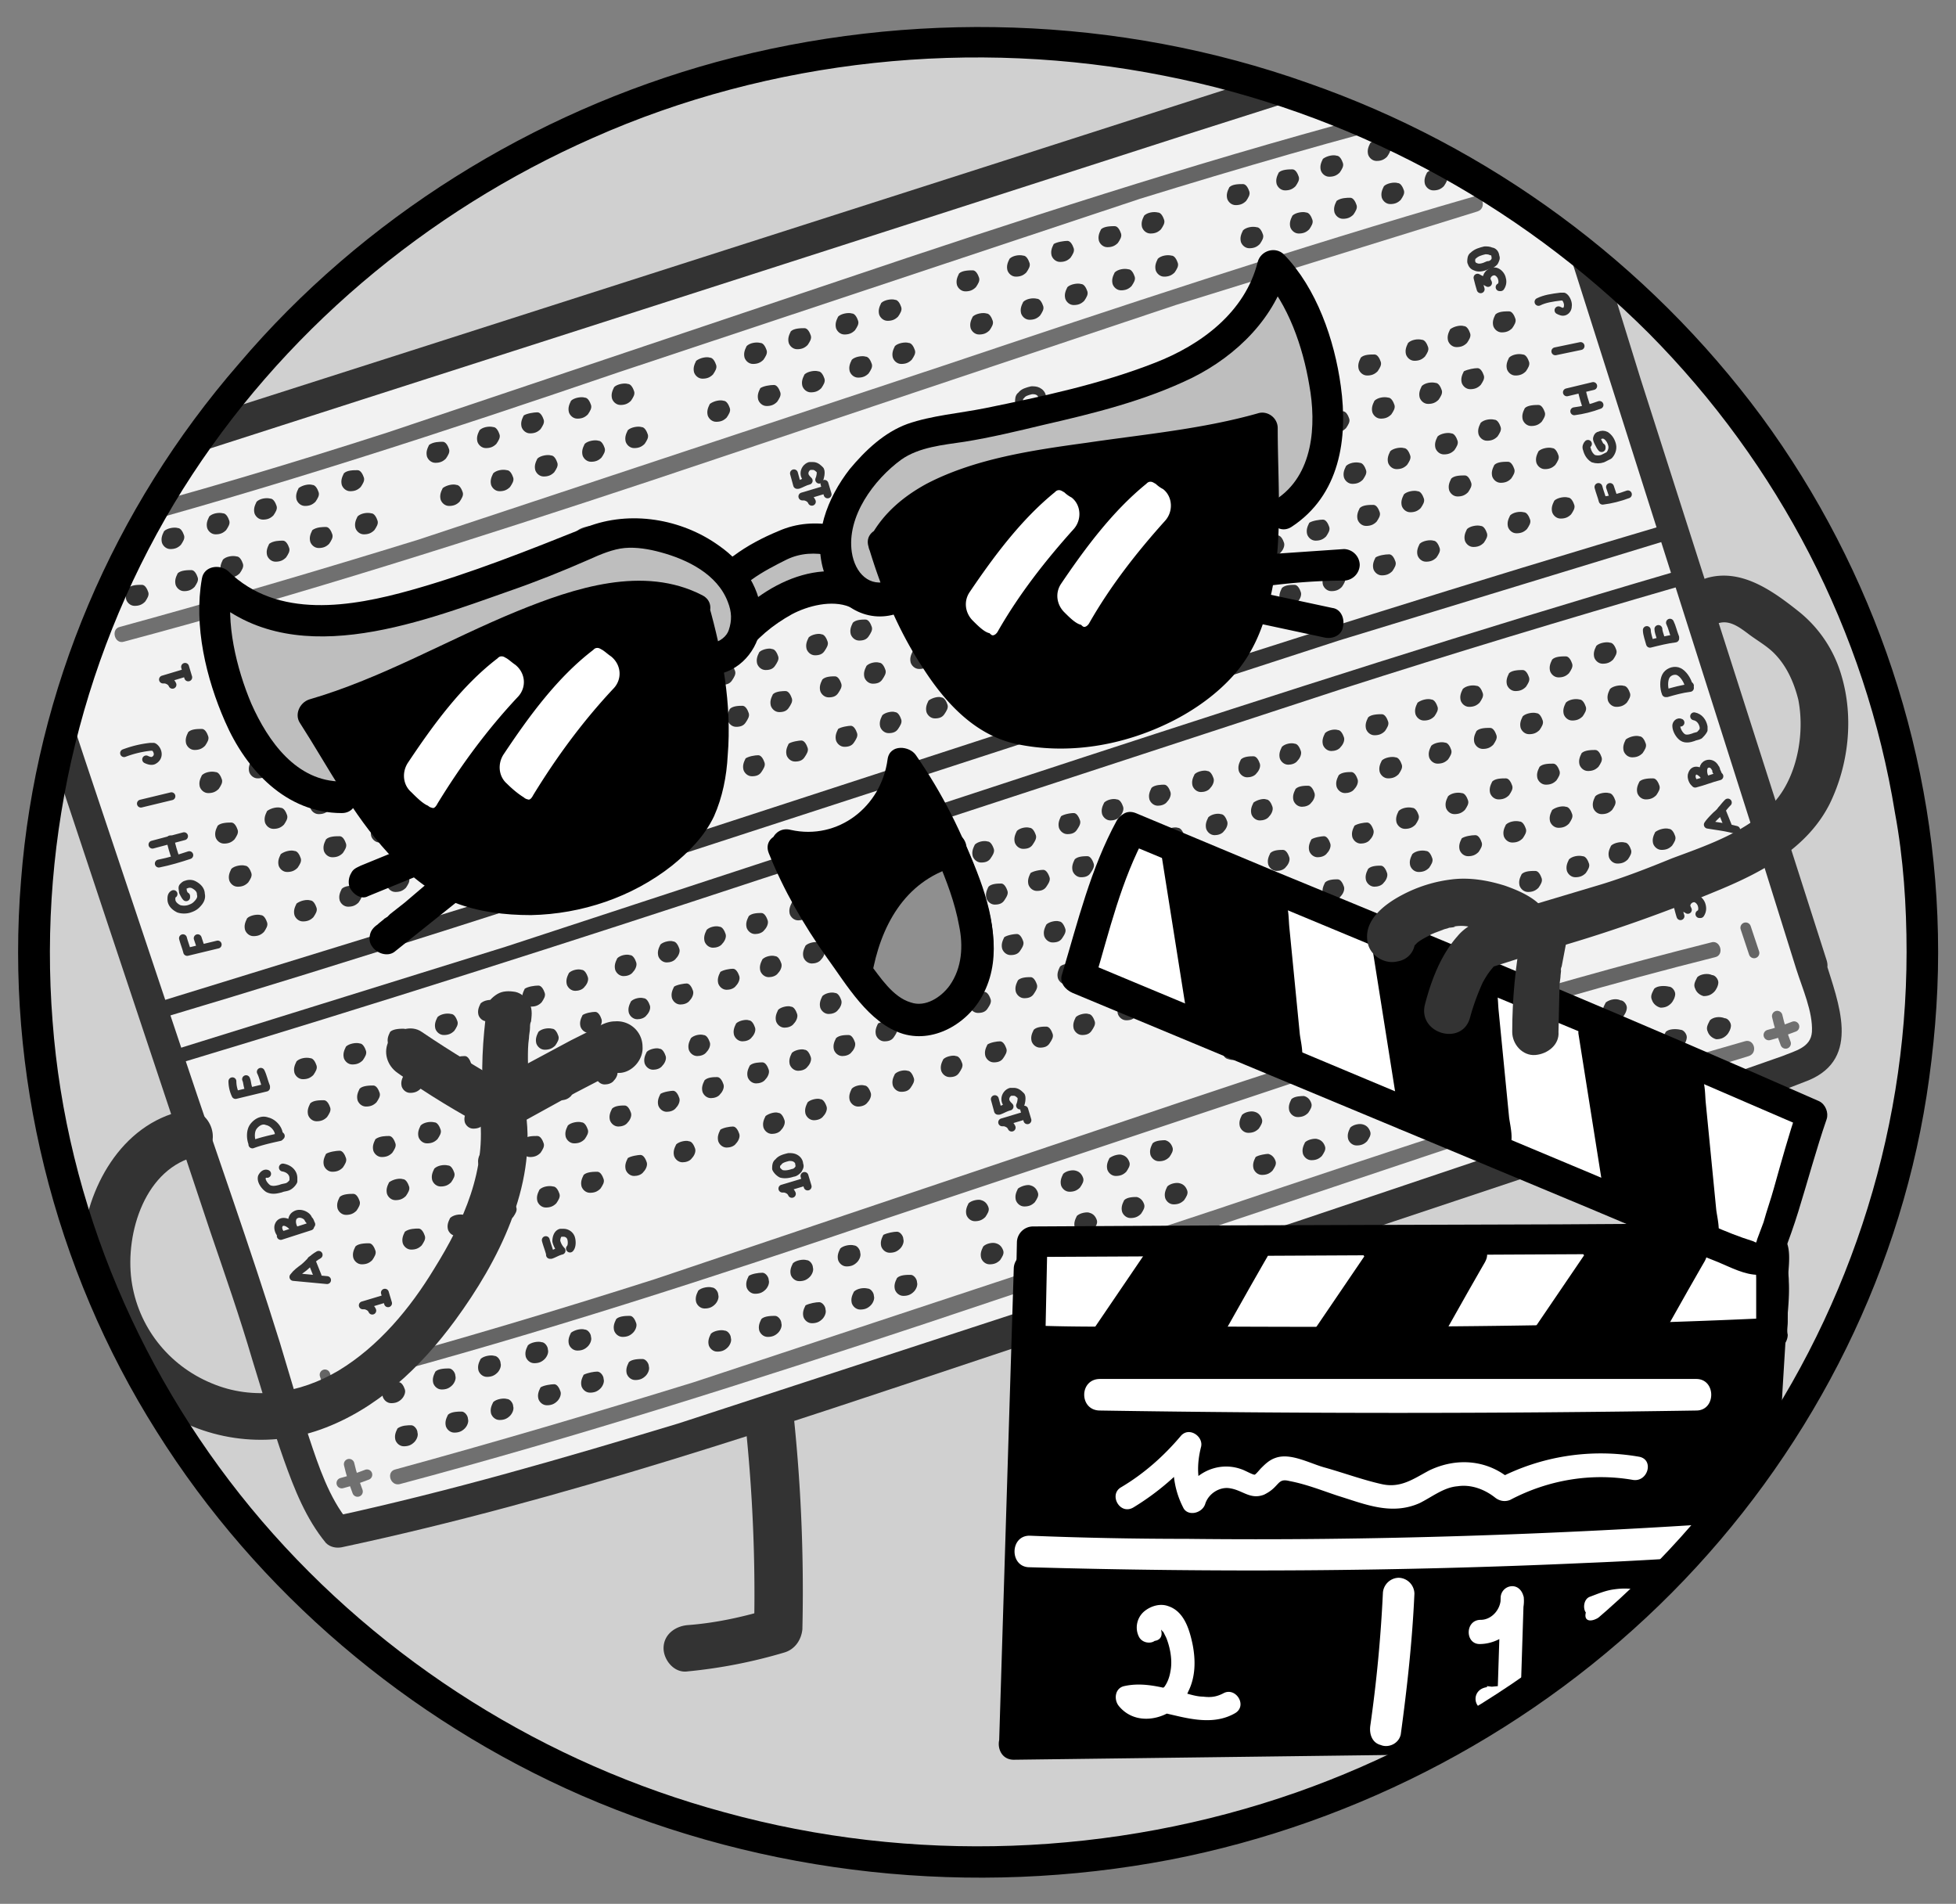<svg xmlns="http://www.w3.org/2000/svg" xmlns:xlink="http://www.w3.org/1999/xlink" viewBox="0 0 186 181" xmlns:v="https://vecta.io/nano"><rect x="0" y="0" width="186" height="181" fill="#808080" stroke="none"/><style><![CDATA[.M{stroke-linecap:round}.N{stroke-linejoin:round}.O{stroke-miterlimit:10}.P{clip-path:url(#t)}.Q{stroke:#707070}.R{stroke:#656565}.S{fill:#bebebe}]]></style><path d="M182.8 90.5c0 47.8-40.2 86.6-89.8 86.6S3.2 138.4 3.2 90.5C3.2 42.7 43.4 3.9 93 3.9s89.8 38.7 89.8 86.6" fill="#d0d0d0"/><defs><path id="A" d="M182.8 90.5c0 47.8-40.2 86.5-89.8 86.6S3.2 138.3 3.2 90.5 43.4 4 93 4s89.8 38.7 89.8 86.5"/><path id="B" d="M10.9 51.9c-.2.4-.3.7-.2 1.1.1.3.4.6.8.6s.7-.1 1-.4c.2-.3.4-.6.3-.9s-.3-.7-.6-.7c-.4-.1-1 0-1.3.3z"/><path id="C" d="M12.2 55.9c-.2.4-.3.7-.2 1.1.1.3.4.6.8.6s.7-.1 1-.4c.2-.3.4-.6.3-.9s-.3-.7-.6-.7c-.4 0-1 0-1.3.3z"/><path id="D" d="M15.6 50.5c-.2.4-.3.7-.2 1.1.1.3.4.6.8.6s.7-.1 1-.4c.2-.3.4-.6.3-.9s-.3-.7-.6-.7c-.3-.1-1 0-1.3.3z"/><path id="E" d="M16.9 54.5c-.2.4-.3.7-.2 1.1.1.3.4.6.8.6s.7-.1 1-.4c.2-.3.4-.6.3-.9s-.3-.7-.6-.7-1 0-1.3.3z"/><path id="F" d="M25.6 51.7c-.2.4-.3.7-.2 1.1.1.3.4.6.8.6s.7-.1 1-.4c.2-.3.4-.6.3-.9s-.3-.7-.6-.7-.9 0-1.3.3z"/><path id="G" d="M28.4 46.4c-.2.4-.3.7-.2 1.1.1.3.4.6.8.6s.7-.1 1-.4c.2-.3.4-.6.3-.9s-.3-.7-.6-.7c-.3-.1-.9 0-1.3.3z"/><path id="H" d="M49.8 39.5c-.2.4-.3.7-.2 1.1.1.3.4.6.8.6s.7-.1 1-.4c.2-.3.4-.6.3-.9s-.3-.7-.6-.7-1 .1-1.3.3z"/><path id="I" d="M72.3 36.9c-.2.4-.3.7-.2 1.1.1.3.4.6.8.6s.7-.1 1-.4c.2-.3.4-.6.3-.9s-.3-.7-.6-.7c-.4 0-1 .1-1.3.3z"/><path id="J" d="M41.4 130.4c-.2.4-.3.7-.2 1.1.1.3.4.6.8.6s.7-.1 1-.4c.2-.2.4-.6.3-.9 0-.3-.3-.7-.6-.7s-1 0-1.3.3z"/><path id="K" d="M45.7 129.2c-.2.4-.3.7-.2 1.1.1.3.4.6.8.6s.7-.1 1-.4c.2-.2.4-.6.3-.9 0-.3-.3-.7-.6-.7-.3-.1-1 0-1.3.3z"/><path id="L" d="M55.5 130.7c-.2.4-.3.7-.2 1.1.1.3.4.6.8.6s.7-.1 1-.4c.2-.2.4-.6.3-.9 0-.3-.3-.7-.6-.7s-.9.1-1.3.3z"/><path id="M" d="M92.1 114.4c-.2.4-.3.7-.2 1.1.1.3.4.6.8.6s.7-.1 1-.4c.2-.3.4-.6.3-.9s-.3-.6-.7-.7c-.2-.1-.9 0-1.2.3z"/><path id="N" d="M93.5 118.5c-.2.4-.3.7-.2 1.1.1.3.4.6.8.6s.7-.1 1-.4c.2-.3.4-.6.3-.9s-.3-.6-.7-.7c-.3-.1-.9 0-1.2.3z"/><path id="O" d="M96.8 113c-.2.4-.3.7-.2 1.1.1.3.4.6.8.6s.7-.1 1-.4c.2-.3.4-.6.3-.9s-.3-.6-.7-.7c-.2-.1-.8 0-1.2.3z"/><path id="P" d="M109.6 108.7c-.2.4-.3.7-.2 1.1.1.3.4.6.8.6s.7-.1 1-.4c.2-.3.4-.6.3-.9s-.3-.6-.7-.7c-.2 0-.9 0-1.2.3z"/><path id="Q" d="M144.8 101.8c-.2.4-.4.7-.2 1.1.1.3.4.6.8.7.4 0 .7-.1 1-.4.2-.2.4-.6.4-.9s-.3-.7-.6-.7c-.4-.1-1.1-.1-1.4.2z"/><path id="R" d="M149.6 100.6c-.2.4-.4.7-.2 1.1.1.3.4.6.8.7.4 0 .7-.1 1-.4.2-.2.4-.6.4-.9s-.3-.7-.6-.7c-.4-.2-1.1-.1-1.4.2z"/><path id="S" d="M153.9 99.4c-.2.4-.4.7-.2 1.1.1.3.4.6.8.7.4 0 .7-.1 1-.4.2-.2.4-.6.4-.9s-.3-.7-.6-.7c-.5-.2-1.1-.1-1.4.2z"/><path id="T" d="M43.9 61.2c-.2.4-.3.7-.2 1.1.1.3.4.6.8.6s.7-.1.9-.4.4-.6.3-.9-.3-.7-.6-.7c-.3-.1-.9 0-1.2.3z"/><path id="U" d="M48.6 59.8c-.2.4-.3.7-.2 1.1.1.3.4.6.8.6s.7-.1.9-.4.4-.6.3-.9-.3-.7-.6-.7-.9 0-1.2.3z"/><path id="V" d="M49.8 63.9c-.2.4-.3.7-.2 1.1.1.3.4.6.8.6s.7-.1.9-.4.4-.6.3-.9-.3-.7-.6-.7c-.2-.1-.8 0-1.2.3z"/><path id="W" d="M54 62.5c-.2.4-.3.7-.2 1.1.1.3.4.6.8.6s.7-.1.9-.4.4-.6.3-.9-.3-.7-.6-.7-.9.1-1.2.3z"/><path id="X" d="M61.1 55.8c-.2.4-.3.7-.2 1.1.1.3.4.6.8.6s.7-.1.9-.4.4-.6.3-.9-.3-.7-.6-.7c-.2-.1-.9 0-1.2.3z"/><path id="Y" d="M48 74.1c-.2.4-.3.7-.2 1.1.1.3.4.6.8.6s.7-.1.9-.4.4-.6.3-.9-.3-.7-.6-.7c-.2 0-.9.1-1.2.3z"/><path id="Z" d="M56.8 71.4c-.2.4-.3.7-.2 1.1.1.3.4.6.8.6s.7-.1.9-.4.4-.6.3-.9-.3-.7-.6-.7c-.2 0-.9 0-1.2.3z"/><path id="a" d="M65.2 68.7c-.2.4-.3.7-.2 1.1.1.3.4.6.8.6s.7-.1.9-.4.4-.6.3-.9-.3-.7-.6-.7a3.46 3.46 0 0 0-1.2.3z"/><path id="b" d="M95.1 44.9c-.2.4-.3.7-.2 1.1.1.3.4.6.8.6.3 0 .7-.1.9-.4.2-.2.4-.6.3-.9s-.3-.7-.6-.7c-.3-.1-.9 0-1.2.3z"/><path id="c" d="M99.7 43.5c-.2.4-.3.7-.2 1.1.1.3.4.6.8.6.3 0 .7-.1.9-.4.2-.2.4-.6.3-.9s-.3-.7-.6-.7-.9 0-1.2.3z"/><path id="d" d="M108.1 40.8c-.2.4-.3.7-.2 1.1.1.3.4.6.8.6.3 0 .7-.1.9-.4.2-.2.4-.6.3-.9s-.3-.7-.6-.7c-.2 0-.9 0-1.2.3z"/><path id="e" d="M109.4 44.9c-.2.4-.3.7-.2 1.1.1.3.4.6.8.6.3 0 .7-.1.9-.4.2-.2.4-.6.3-.9s-.3-.7-.6-.7c-.2-.1-.9 0-1.2.3z"/><path id="f" d="M114.9 48.4c-.2.4-.3.7-.2 1.1.1.3.4.6.8.6.3 0 .7-.1.9-.4.2-.2.4-.6.3-.9s-.3-.7-.6-.7c-.2 0-.9.1-1.2.3z"/><path id="g" d="M55.4 96.5c-.2.4-.3.7-.2 1.1.1.3.4.6.8.6.3 0 .7-.1.9-.4.2-.2.4-.6.3-.9s-.3-.7-.6-.7-.9.1-1.2.3z"/><path id="h" d="M72.8 106.1c-.2.4-.3.7-.2 1.1.1.3.4.6.8.6.3 0 .7-.1.9-.4.2-.2.4-.6.3-.9s-.3-.7-.6-.7c-.2-.1-.8 0-1.2.3z"/><path id="i" d="M16.4 65.1a.78.78 0 0 0-.4-.4c-.2-.1-.3-.1-.5-.1l2-.6"/><path id="j" d="M32.9 58.4c.1.4.3.9.4 1.3v.1h.1c.3-.1.6-.3 1-.4-.2-.2-.4-.5-.5-.9 0-.3.1-.7.4-.8h.3c.3 0 .6.2.7.5s.1.8-.1 1"/><path id="k" d="M75.5 45l.3 1.1h.1c.3-.1.6-.3 1-.4-.2-.2-.4-.4-.4-.7s.2-.6.5-.7h.3c.3 0 .5.2.7.4.1.2 0 .7-.1.9"/><path id="l" d="M98.6 40.7c-.2.3-.5.2-.8.1-.2-.1-.3-.7-.1-.9.2-.1.4-.2.5-.2.2 0 .4.1.7.2l1 .5c-.2-.7-.2-.7-.5-1.4"/><path id="m" d="M99.1 37.8c.1.2 0 .3-.1.5-.1.1-.3.3-.5.3-.3.1-.7.2-1.1.1-.2-.1-.4-.3-.5-.5 0-.2 0-.5.2-.6.2-.3.6-.4 1-.5.2 0 .4 0 .6.1s.4.3.4.6"/><path id="n" d="M119.8 34.3a.53.53 0 0 1-.8.1c-.2-.1-.3-.7-.1-.9.2-.1.4-.2.6-.2s.5 0 .7.2l1.1.5c-.2-.7-.2-.7-.5-1.4"/><path id="o" d="M140.8 27.5c-.1-.3-.2-.7-.3-1.1.3.2.7.3 1 .5-.1-.2-.2-.4-.1-.6.1-.3.4-.5.7-.5s.6.3.7.6.1.6-.1.9h-.1"/><path id="p" d="M142.2 24.4c.1.1 0 .3-.1.5-.1.1-.3.3-.6.3-.4.2-.8.3-1.1.2s-.4-.2-.5-.5c0-.2 0-.5.2-.6.3-.3.7-.4 1.1-.5.2 0 .4 0 .6.1.2 0 .4.2.4.5"/><path id="q" d="M92.5 59c-.7-.7-.9-1.8-.3-2.7 2.3-3.4 4.9-6.9 8.1-9.5.1-.1.2-.2.4-.2s.3.1.5.2a3.04 3.04 0 0 0 .7.5c.9.7 1 2.1.2 3-2.7 3-5.2 6.2-7.2 9.7-.1.2-.3.4-.5.4-.1 0-.2-.1-.3-.2-.5-.1-1.1-.7-1.6-1.2z"/><path id="r" d="M109.8 119.1l-5.1 7.5 9.9.1c.4 0 .8 0 1-.1l.2-.2 4.1-7.3c0-.1.1-.2 0-.3-.1-.2-.5-.2-.7-.1-2.9.3-6 .2-9.1-.1-.2 0-.4 0-.5.1 0 .1.4.1.2 0"/><path id="s" d="M113.5 95.9l-2.3-14.5c3 1.6 6.2 2.9 9.4 3.9.4.1.8.3.9.6.1.1.1.3.1.5l1.5 13.9c0 .2 0 .3-.1.5-.2.2-.5.1-.7-.1-2.7-1.7-5.6-2.9-8.7-3.5-.2 0-.4-.1-.4-.3s.4 0 .2.1"/></defs><clipPath id="t"><use xlink:href="#A"/></clipPath><g class="P"><path d="M70.3 130.5c1.1 8.1 1.6 16.4 1.4 24.6.6-.7 1.1-1.4 1.7-2.2-2.6.8-5.3 1.4-8 1.6-1.2.1-2.3.9-2.3 2.2 0 1.1 1 2.4 2.3 2.2a48.29 48.29 0 0 0 9.2-1.8c1-.3 1.6-1.2 1.7-2.2a159.55 159.55 0 0 0-1.5-25.8c-.2-1.2-1.7-1.9-2.8-1.6-1.4.6-1.9 1.8-1.7 3h0z" fill="#333"/><path d="M172.3 91.7c1.7 5.4 3 8.3-1.1 9.7l-47.7 16.3c-25.8 8.2-63.6 22-91.3 28-3.2-3.7-5.8-14.4-7.3-19L1.4 56.6c-1.6-4.8 1.3-10 6.4-11.6L126.5 6.9c4.9-1.6 10.1-3.2 15-2.3 1.1.2 2.3.6 3 1.3.8.8 1.1 2 1.4 3.2l26.4 82.6z" fill="#f2f2f2"/><path d="M170.8 92.1c.6 1.9 1.6 4.1 1.5 6-.1 1.5-1.6 1.8-2.8 2.3l-13.7 4.8-32.4 10.9-58.8 19.2c-10.9 3.3-21.9 6.5-33 8.9.5.1 1 .3 1.5.4-1.8-2.2-2.8-5.2-3.7-7.9-1-3-1.9-6.1-2.8-9.1-2.8-9-6-17.9-9-26.9L8.1 72.3 3.4 58.1c-.6-1.8-1.2-3.4-.9-5.3.3-1.6 1-3.1 2.2-4.2 1.4-1.4 3.1-2 4.9-2.6 1.7-.6 3.5-1.1 5.2-1.7L34.4 38l26.8-8.6 28-9 23.6-7.6L126 8.6c3-1 6.1-2 9.3-2.5 2.2-.4 4.6-.5 6.8.1.9.2 1.6.6 2.1 1.4.5 1 .7 2.2 1 3.3l4.3 14L166.7 79l4.1 13.1c.6 1.8 3.5 1.1 2.9-.8L156 36l-8.7-28.1c-.6-2-1.6-3.5-3.6-4.3s-4.3-.9-6.4-.7c-3.8.2-7.5 1.4-11.1 2.5l-9.3 3-21.8 7-28.1 9-28.1 9-21.9 7-9.5 3c-2.6.9-4.9 2.5-6.4 4.9-.9 1.5-1.4 3.2-1.6 4.9-.1 2 .5 3.7 1.1 5.6L10.3 88l9.7 29.1c1.4 4.1 2.8 8.1 4 12.2 1 3.2 1.9 6.4 3 9.5 1 2.8 2.1 5.6 4 7.9.4.4 1 .5 1.5.4 21.1-4.5 41.6-11.5 62-18.3l62.1-20.7c5.1-1.8 10.4-3.4 15.4-5.4 5-2.1 2.8-7.4 1.6-11.3-.5-1.9-3.4-1.1-2.8.7z" fill="#333"/><path d="M34.4 131.3c16.9-4.5 33.5-9.9 50-15.5l50.1-16.7c9.5-2.9 19-5.7 28.6-8.1.9-.2.5-1.7-.4-1.4-17.1 4.3-33.8 9.6-50.5 15.2l-49.9 16.8c-9.4 3-18.8 5.8-28.3 8.4-1 .1-.6 1.5.4 1.3h0z" fill="#656565"/><path d="M38 141.1c16.9-4.5 33.5-9.8 50.1-15.3l49.9-16.7 28.3-8.7c.9-.3.5-1.7-.4-1.4-16.8 4.8-33.4 10.3-50 15.9L66 131.4c-9.4 2.9-18.9 5.7-28.4 8.3-.9.2-.5 1.6.4 1.4h0z" fill="#707070"/><path d="M9.1 50.9c16.8-4.5 33.3-9.9 49.7-15.5l49.6-16.5c9.4-2.9 19-5.7 28.5-8.1.9-.2.5-1.7-.4-1.4-17 4.3-33.7 9.6-50.2 15.1L36.9 41.1c-9.3 3-18.7 5.8-28.2 8.3-1 .3-.6 1.7.4 1.5h0z" fill="#656565"/><path d="M11.8 61c16.9-4.5 33.5-9.8 50.1-15.3L111.8 29l28.7-8.9c.9-.3.5-1.7-.4-1.4-17 4.9-33.8 10.5-50.5 16.1L39.8 51.3c-9.4 2.9-18.9 5.7-28.4 8.3-.9.2-.5 1.7.4 1.4h0z" fill="#707070"/><g fill="none" class="M N O"><g class="Q"><path d="M8.4 62.6l-.9-2.9"/><path d="M6.7 61.7l2.7-.9"/></g><path d="M6.6 53.2l-.9-2.9" class="R"/><g class="Q"><path d="M144 19.6c-.3-.8-.6-1.7-.8-2.6"/><path d="M142.5 18.8c.8-.2 1.6-.5 2.4-.8"/></g><path d="M141 11l-.8-2.4" class="R"/><g class="Q"><path d="M169.8 99.2c-.3-.8-.6-1.7-.8-2.6"/><path d="M168.2 98.4c.8-.2 1.6-.5 2.4-.8"/></g><path d="M166.8 90.6l-.8-2.4" class="R"/><g class="Q"><path d="M34 141.8c-.3-.8-.6-1.7-.8-2.6"/><path d="M32.5 141c.8-.2 1.6-.5 2.4-.8"/></g><path d="M31.7 133.1l-.8-2.4" class="R"/></g><g fill="#333"><path d="M15 96.9c18.8-5.6 37.6-11.7 56.3-17.8l56-18.2 32.1-9.8c.9-.3.5-1.7-.4-1.4-19 5.6-37.9 11.6-56.7 17.7L46.4 85.6l-31.8 9.8c-.9.3-.5 1.7.4 1.5h0zm2 4.2c18.6-5.6 37.1-11.5 55.6-17.6l55-18c10.6-3.4 21.2-6.6 31.9-9.7.9-.3.5-1.7-.4-1.4-18.8 5.5-37.4 11.5-56.1 17.6L48.1 90l-31.5 9.8c-.9.1-.5 1.6.4 1.3h0z"/><use xlink:href="#B"/><use xlink:href="#C"/><use xlink:href="#D"/><use xlink:href="#E"/><path d="M19.9 49.1c-.2.4-.3.7-.2 1.1.1.3.4.6.8.6s.7-.1 1-.4c.2-.3.4-.6.3-.9s-.3-.7-.6-.7c-.4-.1-1 0-1.3.3zm1.3 4.1c-.2.4-.3.7-.2 1.1.1.3.4.6.8.6s.7-.1 1-.4c.2-.3.4-.6.3-.9s-.3-.7-.6-.7c-.4-.1-1 0-1.3.3zm3.2-5.5c-.2.4-.3.7-.2 1.1.1.3.4.6.8.6s.7-.1 1-.4c.2-.3.4-.6.3-.9s-.3-.7-.6-.7c-.4-.1-1 0-1.3.3z"/><use xlink:href="#F"/><use xlink:href="#G"/><path d="M29.7 50.4c-.2.4-.3.7-.2 1.1.1.3.4.6.8.6s.7-.1 1-.4c.2-.3.4-.6.3-.9s-.3-.7-.6-.7-.9 0-1.3.3zm3-5.4c-.2.4-.3.7-.2 1.1.1.3.4.6.8.6s.7-.1 1-.4c.2-.3.4-.6.3-.9s-.3-.7-.6-.7c-.4 0-1 0-1.3.3zm1.3 4.1c-.2.4-.3.7-.2 1.1.1.3.4.6.8.6s.7-.1 1-.4c.2-.3.4-.6.3-.9s-.3-.7-.6-.7c-.4-.1-1 0-1.3.3zm6.8-6.8c-.2.4-.3.7-.2 1.1.1.3.4.6.8.6s.7-.1 1-.4c.2-.3.4-.6.3-.9s-.3-.7-.6-.7-.9 0-1.3.3zm1.3 4.1c-.2.4-.3.7-.2 1.1.1.3.4.6.8.6s.7-.1 1-.4c.2-.3.4-.6.3-.9s-.3-.7-.6-.7c-.3-.1-.9 0-1.3.3zm3.5-5.5c-.2.4-.3.7-.2 1.1.1.3.4.6.8.6s.7-.1 1-.4c.2-.3.4-.6.3-.9s-.3-.7-.6-.7c-.4-.1-1 0-1.3.3zm1.3 4.1c-.2.4-.3.7-.2 1.1.1.3.4.6.8.6s.7-.1 1-.4c.2-.3.4-.6.3-.9s-.3-.7-.6-.7c-.4-.1-1 0-1.3.3z"/><use xlink:href="#H"/><path d="M51.1 43.6c-.2.4-.3.7-.2 1.1.1.3.4.6.8.6s.7-.1 1-.4c.2-.3.4-.6.3-.9s-.3-.7-.6-.7c-.3-.1-1 0-1.3.3zm3.2-5.5c-.2.4-.3.7-.2 1.1.1.3.4.6.8.6s.7-.1 1-.4c.2-.3.4-.6.3-.9s-.3-.7-.6-.7c-.3-.1-1 0-1.3.3zm1.3 4.1c-.2.4-.3.7-.2 1.1.1.3.4.6.8.6s.7-.1 1-.4c.2-.3.4-.6.3-.9s-.3-.7-.6-.7c-.3-.1-1 0-1.3.3zm2.8-5.4c-.2.4-.3.7-.2 1.1.1.3.4.6.8.6s.7-.1 1-.4c.2-.3.4-.6.3-.9s-.3-.7-.6-.7c-.3-.1-1 0-1.3.3zm1.3 4.1c-.2.4-.3.7-.2 1.1.1.3.4.6.8.6s.7-.1 1-.4c.2-.3.4-.6.3-.9s-.3-.7-.6-.7c-.3-.1-1 0-1.3.3zm6.5-6.6c-.2.4-.3.7-.2 1.1.1.3.4.6.8.6s.7-.1 1-.4c.2-.3.4-.6.3-.9s-.3-.7-.6-.7c-.3-.1-.9 0-1.3.3zm1.3 4.1c-.2.4-.3.7-.2 1.1.1.3.4.6.8.6s.7-.1 1-.4c.2-.3.4-.6.3-.9s-.3-.7-.6-.7c-.3-.1-.9 0-1.3.3zm3.5-5.5c-.2.4-.3.7-.2 1.1.1.3.4.6.8.6s.7-.1 1-.4c.2-.3.4-.6.3-.9s-.3-.7-.6-.7c-.4-.1-1 0-1.3.3z"/><use xlink:href="#I"/><path d="M75.2 31.5c-.2.4-.3.7-.2 1.1.1.3.4.6.8.6s.7-.1 1-.4c.2-.3.4-.6.3-.9s-.3-.7-.6-.7-1 0-1.3.3zm1.3 4.1c-.2.4-.3.7-.2 1.1.1.3.4.6.8.6s.7-.1 1-.4c.2-.3.4-.6.3-.9s-.3-.7-.6-.7c-.3-.1-1 0-1.3.3zm3.2-5.5c-.2.4-.3.7-.2 1.1.1.3.4.6.8.6s.7-.1 1-.4c.2-.3.4-.6.3-.9s-.3-.7-.6-.7c-.3-.1-1 0-1.3.3zm1.3 4.1c-.2.4-.3.7-.2 1.1.1.3.4.6.8.6s.7-.1 1-.4c.2-.3.4-.6.3-.9s-.3-.7-.6-.7c-.3-.1-1 0-1.3.3zm2.8-5.4c-.2.4-.3.7-.2 1.1.1.3.4.6.8.6s.7-.1 1-.4c.2-.3.4-.6.3-.9s-.3-.7-.6-.7c-.3-.1-1 0-1.3.3zm1.3 4.1c-.2.4-.3.7-.2 1.1.1.3.4.6.8.6s.7-.1 1-.4c.2-.3.4-.6.3-.9s-.3-.7-.6-.7c-.3-.1-1 0-1.3.3zm6.1-6.9c-.2.4-.3.7-.2 1.1.1.3.4.6.8.6s.7-.1 1-.4c.2-.3.4-.6.3-.9s-.3-.7-.6-.7-1 0-1.3.3zm1.3 4.1c-.2.4-.3.7-.2 1.1.1.3.4.6.8.6s.7-.1 1-.4c.2-.3.4-.6.3-.9s-.3-.7-.6-.7c-.3-.1-1 0-1.3.3zm3.5-5.5c-.2.4-.3.7-.2 1.1.1.3.4.6.8.6s.7-.1 1-.4c.2-.3.4-.6.3-.9s-.3-.7-.6-.7c-.4-.1-1 0-1.3.3zm1.3 4.1c-.2.4-.3.7-.2 1.1.1.3.4.6.8.6s.7-.1 1-.4c.2-.3.4-.6.3-.9s-.3-.7-.6-.7c-.4-.1-1 0-1.3.3zm2.9-5.5c-.2.4-.3.7-.2 1.1.1.3.4.6.8.6s.7-.1 1-.4c.2-.3.4-.6.3-.9s-.3-.7-.6-.7-1 .1-1.3.3zm1.3 4.1c-.2.4-.3.7-.2 1.1.1.3.4.6.8.6s.7-.1 1-.4c.2-.3.4-.6.3-.9s-.3-.7-.6-.7c-.3-.1-1 0-1.3.3zm3.2-5.5c-.2.4-.3.7-.2 1.1.1.3.4.6.8.6s.7-.1 1-.4c.2-.3.4-.6.3-.9s-.3-.7-.6-.7-1 0-1.3.3zm1.3 4.1c-.2.4-.3.7-.2 1.1.1.3.4.6.8.6s.7-.1 1-.4c.2-.3.4-.6.3-.9s-.3-.7-.6-.7c-.4-.1-1 0-1.3.3zm2.8-5.4c-.2.4-.3.7-.2 1.1.1.3.4.6.8.6s.7-.1 1-.4c.2-.3.4-.6.3-.9s-.3-.7-.6-.7c-.4-.1-1 0-1.3.3zm1.3 4.1c-.2.4-.3.7-.2 1.1.1.3.4.6.8.6s.7-.1 1-.4c.2-.3.4-.6.3-.9s-.3-.7-.6-.7c-.4-.1-1 0-1.3.3zm6.8-6.8c-.2.4-.3.7-.2 1.1.1.3.4.6.8.6s.7-.1 1-.4c.2-.3.4-.6.3-.9s-.3-.7-.6-.7c-.4 0-1 0-1.3.3zm1.3 4.1c-.2.4-.3.7-.2 1.1.1.3.4.6.8.6s.7-.1 1-.4c.2-.3.4-.6.3-.9s-.3-.7-.6-.7c-.4-.1-1 0-1.3.3zm3.4-5.5c-.2.4-.3.7-.2 1.1.1.3.4.6.8.6s.7-.1 1-.4c.2-.3.4-.6.3-.9s-.3-.7-.6-.7-1 0-1.3.3zm1.3 4.1c-.2.4-.3.7-.2 1.1.1.3.4.6.8.6s.7-.1 1-.4c.2-.3.4-.6.3-.9s-.3-.7-.6-.7c-.3-.1-1 0-1.3.3zm2.9-5.4c-.2.4-.3.7-.2 1.1.1.3.4.6.8.6s.7-.1 1-.4c.2-.3.4-.6.3-.9s-.3-.7-.6-.7c-.3-.1-.9 0-1.3.3zm1.3 4c-.2.4-.3.7-.2 1.1.1.3.4.6.8.6s.7-.1 1-.4c.2-.3.4-.6.3-.9s-.3-.7-.6-.7-.9 0-1.3.3zm3.2-5.5c-.2.4-.3.7-.2 1.1.1.3.4.6.8.6s.7-.1 1-.4c.2-.3.4-.6.3-.9s-.3-.7-.6-.7-1 0-1.3.3zm1.3 4.1c-.2.4-.3.7-.2 1.1.1.3.4.6.8.6s.7-.1 1-.4c.2-.3.4-.6.3-.9s-.3-.7-.6-.7c-.3-.1-1 0-1.3.3zm2.8-5.4c-.2.4-.3.7-.2 1.1.1.3.4.6.8.6s.7-.1 1-.4c.2-.3.4-.6.3-.9s-.3-.7-.6-.7-1 0-1.3.3zm1.3 4.1c-.2.4-.3.7-.2 1.1.1.3.4.6.8.6s.7-.1 1-.4c.2-.3.4-.6.3-.9s-.3-.7-.6-.7c-.3-.1-1 0-1.3.3zM36.6 131.7c-.2.4-.3.7-.2 1.1.1.3.4.6.8.6s.7-.1 1-.4c.2-.2.4-.6.3-.9s-.3-.7-.6-.7-.9.1-1.3.3zm1.2 4.1c-.2.4-.3.7-.2 1.1.1.3.4.6.8.6s.7-.1 1-.4c.2-.2.4-.6.3-.9 0-.3-.3-.7-.6-.7s-.9 0-1.3.3z"/><use xlink:href="#J"/><path d="M42.6 134.5c-.2.4-.3.7-.2 1.1.1.3.4.6.8.6s.7-.1 1-.4c.2-.2.4-.6.3-.9 0-.3-.3-.7-.6-.7s-1 0-1.3.3z"/><use xlink:href="#K"/><path d="M46.9 133.3c-.2.4-.3.7-.2 1.1.1.3.4.6.8.6s.7-.1 1-.4c.2-.2.4-.6.3-.9 0-.3-.3-.7-.6-.7-.3-.1-1 0-1.3.3zm3.3-5.4c-.2.4-.3.7-.2 1.1.1.3.4.6.8.6s.7-.1 1-.4c.2-.2.4-.6.3-.9 0-.3-.3-.7-.6-.7-.3-.1-1 0-1.3.3zm1.2 4c-.2.4-.3.7-.2 1.1.1.3.4.6.8.6s.7-.1 1-.4c.2-.2.4-.6.3-.9s-.3-.7-.6-.7-1 .1-1.3.3zm2.9-5.2c-.2.4-.3.7-.2 1.1.1.3.4.6.8.6s.7-.1 1-.4c.2-.2.4-.6.3-.9 0-.3-.3-.7-.6-.7-.3-.1-.9 0-1.3.3z"/><use xlink:href="#L"/><path d="M58.6 125.4c-.2.4-.3.7-.2 1.1.1.3.4.6.8.6s.7-.1 1-.4c.2-.2.4-.6.3-.9s-.3-.7-.6-.7-1 0-1.3.3zm1.2 4.1c-.2.4-.3.7-.2 1.1.1.3.4.6.8.6s.7-.1 1-.4c.2-.2.4-.6.3-.9 0-.3-.3-.7-.6-.7s-1 0-1.3.3zm6.6-6.8c-.2.4-.3.7-.2 1.1.1.3.4.6.8.6s.7-.1 1-.4c.2-.2.4-.6.3-.9 0-.3-.3-.7-.6-.7-.3-.1-1 0-1.3.3zm1.2 4.1c-.2.4-.3.7-.2 1.1.1.3.4.6.8.6s.7-.1 1-.4c.2-.2.4-.6.3-.9 0-.3-.3-.7-.6-.7-.3-.1-1 0-1.3.3zm3.6-5.5c-.2.4-.3.7-.2 1.1.1.3.4.6.8.6s.7-.1 1-.4c.2-.2.4-.6.3-.9 0-.3-.3-.7-.6-.7-.4 0-1 .1-1.3.3zm1.2 4.1c-.2.4-.3.7-.2 1.1.1.3.4.6.8.6s.7-.1 1-.4c.2-.2.4-.6.3-.9 0-.3-.3-.7-.6-.7s-1 0-1.3.3zm3-5.3c-.2.4-.3.7-.2 1.1.1.3.4.6.8.6s.7-.1 1-.4c.2-.2.4-.6.3-.9 0-.3-.3-.7-.6-.7-.3-.1-1 0-1.3.3zm1.2 4c-.2.4-.3.7-.2 1.1.1.3.4.6.8.6s.7-.1 1-.4c.2-.2.4-.6.3-.9 0-.3-.3-.7-.6-.7s-.9.1-1.3.3zm3.3-5.4c-.2.4-.3.7-.2 1.1.1.3.4.6.8.6s.7-.1 1-.4c.2-.2.4-.6.3-.9 0-.3-.3-.7-.6-.7-.3-.1-1 0-1.3.3zm1.3 4.1c-.2.4-.3.7-.2 1.1.1.3.4.6.8.6s.7-.1 1-.4c.2-.2.4-.6.3-.9 0-.3-.3-.7-.6-.7-.4-.1-1 0-1.3.3zm2.8-5.4c-.2.4-.3.7-.2 1.1.1.3.4.6.8.6s.7-.1 1-.4c.2-.2.4-.6.3-.9 0-.3-.3-.7-.6-.7s-.9.1-1.3.3zm1.3 4.1c-.2.4-.3.7-.2 1.1.1.3.4.6.8.6s.7-.1 1-.4c.2-.2.4-.6.3-.9 0-.3-.3-.7-.6-.7-.4 0-1 0-1.3.3z"/><use xlink:href="#M"/><use xlink:href="#N"/><use xlink:href="#O"/><path d="M98.2 117c-.2.4-.3.7-.2 1.1.1.3.4.6.8.6s.7-.1 1-.4c.2-.3.4-.6.3-.9s-.3-.6-.7-.7c-.3-.1-.9 0-1.2.3zm2.9-5.4c-.2.4-.3.7-.2 1.1.1.3.4.6.8.6s.7-.1 1-.4c.2-.3.4-.6.3-.9s-.3-.6-.7-.7c-.3-.1-.9 0-1.2.3zm1.3 4c-.2.4-.3.7-.2 1.1.1.3.4.6.8.6s.7-.1 1-.4c.2-.3.4-.6.3-.9s-.3-.6-.7-.7c-.2-.1-.9 0-1.2.3zm3.1-5.5c-.2.4-.3.7-.2 1.1.1.3.4.6.8.6s.7-.1 1-.4c.2-.3.4-.6.3-.9s-.3-.6-.7-.7c-.2-.1-.8 0-1.2.3zm1.4 4c-.2.4-.3.7-.2 1.1.1.3.4.6.8.6s.7-.1 1-.4c.2-.3.4-.6.3-.9s-.3-.6-.7-.7c-.3 0-.9 0-1.2.3z"/><use xlink:href="#P"/><path d="M111 112.8c-.2.4-.3.7-.2 1.1.1.3.4.6.8.6s.7-.1 1-.4c.2-.3.4-.6.3-.9s-.3-.6-.7-.7c-.3-.1-.9 0-1.2.3zm7.1-6.8c-.2.4-.3.7-.2 1.1.1.3.4.6.8.6s.7-.1 1-.4c.2-.3.4-.6.3-.9s-.3-.6-.7-.7c-.3-.1-.9 0-1.2.3zm1.3 4c-.2.4-.3.7-.2 1.1.1.3.4.6.8.6s.7-.1 1-.4c.2-.3.4-.6.3-.9s-.3-.6-.7-.7c-.2 0-.9.1-1.2.3zm3.4-5.5c-.2.4-.3.7-.2 1.1.1.3.4.6.8.6s.7-.1 1-.4c.2-.3.4-.6.3-.9s-.3-.6-.7-.7c-.2 0-.9 0-1.2.3zm1.3 4.1c-.2.4-.3.7-.2 1.1.1.3.4.6.8.6s.7-.1 1-.4c.2-.3.4-.6.3-.9s-.3-.6-.7-.7c-.2-.1-.9 0-1.2.3zm2.9-5.5c-.2.4-.3.7-.2 1.1.1.3.4.6.8.6s.7-.1 1-.4c.2-.3.4-.6.3-.9s-.3-.6-.7-.7c-.2 0-.9 0-1.2.3z"/><path d="M128.4 107.2c-.2.4-.3.7-.2 1.1.1.3.4.6.8.6s.7-.1 1-.4c.2-.3.4-.6.3-.9s-.3-.6-.7-.7c-.3-.1-.9 0-1.2.3zm3.1-5.5c-.2.4-.3.7-.2 1.1.1.3.4.6.8.6s.7-.1 1-.4c.2-.3.4-.6.3-.9s-.3-.6-.7-.7c-.2-.1-.9 0-1.2.3zm1.3 4c-.2.4-.3.7-.2 1.1.1.3.4.6.8.6s.7-.1 1-.4c.2-.3.4-.6.3-.9s-.3-.6-.7-.7c-.2-.1-.9 0-1.2.3zm2.8-5.4c-.2.4-.3.7-.2 1.1.1.3.4.6.8.6s.7-.1 1-.4c.2-.3.4-.6.3-.9s-.3-.6-.7-.7c-.3-.1-.9 0-1.2.3zm1.3 4.1c-.2.4-.3.7-.2 1.1.1.3.4.6.8.6s.7-.1 1-.4c.2-.3.4-.6.3-.9s-.3-.6-.7-.7c-.2-.1-.9 0-1.2.3zm6.8-6.7c-.2.4-.4.7-.2 1.1.1.3.4.6.8.7.4 0 .7-.1 1-.4.2-.2.4-.6.4-.9s-.3-.7-.6-.7c-.5-.1-1.1-.1-1.4.2z"/><use xlink:href="#Q"/><path d="M148.4 96.4c-.2.4-.4.7-.2 1.1.1.3.4.6.8.7.4 0 .7-.1 1-.4.2-.2.4-.6.4-.9s-.3-.7-.6-.7c-.4-.1-1 0-1.4.2z"/><use xlink:href="#R"/><path d="M152.7 95.3c-.2.4-.4.7-.2 1.1.1.3.4.6.8.7.4 0 .7-.1 1-.4.2-.2.4-.6.4-.9s-.3-.7-.6-.7c-.4-.2-1-.1-1.4.2z"/><use xlink:href="#S"/><path d="M157.3 94c-.2.4-.4.7-.2 1.1.1.3.4.6.8.7.4 0 .7-.1 1-.4.2-.2.4-.6.4-.9s-.3-.7-.6-.7c-.4-.1-1.1-.1-1.4.2zm1.1 4.1c-.2.4-.4.7-.2 1.1.1.3.4.6.8.7.4 0 .7-.1 1-.4.2-.2.4-.6.4-.9s-.3-.7-.6-.7c-.4-.1-1.1-.1-1.4.2zm3-5.2c-.2.4-.4.7-.2 1.1.1.3.4.6.8.7.4 0 .7-.1 1-.4.2-.2.4-.6.4-.9s-.3-.7-.6-.7c-.4-.2-1.1-.1-1.4.2zm1.2 4.1c-.2.4-.4.7-.2 1.1.1.3.4.6.8.7.4 0 .7-.1 1-.4.2-.2.4-.6.4-.9s-.3-.7-.6-.7c-.5-.2-1.1-.1-1.4.2zM17.9 69.6c-.2.4-.3.7-.2 1.1.1.3.4.6.8.6s.7-.1 1-.4c.2-.3.4-.6.3-.9s-.3-.7-.6-.7c-.4 0-1 0-1.3.3zm1.3 4.1c-.2.4-.3.7-.2 1.1.1.3.4.6.8.6s.7-.1 1-.4c.2-.3.4-.6.3-.9s-.3-.7-.6-.7c-.4-.1-1 0-1.3.3zm3.4-5.5c-.2.4-.3.7-.2 1.1.1.3.4.6.8.6s.7-.1 1-.4c.2-.3.4-.6.3-.9s-.3-.7-.6-.7-1 0-1.3.3zm1.3 4.1c-.2.4-.3.7-.2 1.1.1.3.4.6.8.6s.7-.1 1-.4c.2-.3.4-.6.3-.9s-.3-.7-.6-.7c-.3-.1-1 0-1.3.3zm2.9-5.4c-.2.4-.3.7-.2 1.1.1.3.4.6.8.6s.7-.1 1-.4c.2-.3.4-.6.3-.9s-.3-.7-.6-.7c-.3-.1-.9 0-1.3.3zm1.3 4c-.2.4-.3.7-.2 1.1.1.3.4.6.8.6s.7-.1 1-.4c.2-.3.4-.6.3-.9s-.3-.7-.6-.7-.9 0-1.3.3zm3.2-5.5c-.2.4-.3.7-.2 1.1.1.3.4.6.8.6s.7-.1 1-.4c.2-.3.4-.6.3-.9s-.3-.7-.6-.7-.9 0-1.3.3zm1.3 4.1c-.2.4-.3.7-.2 1.1.1.3.4.6.8.6s.7-.1 1-.4c.2-.3.4-.6.3-.9s-.3-.7-.6-.7c-.3-.1-1 0-1.3.3zm2.8-5.4c-.2.4-.3.7-.2 1.1.1.3.4.6.8.6s.7-.1 1-.4c.2-.3.4-.6.3-.9s-.3-.7-.6-.7-1 0-1.3.3zm1.3 4.1c-.2.4-.3.7-.2 1.1.1.3.4.6.8.6s.7-.1 1-.4c.2-.3.4-.6.3-.9s-.3-.7-.6-.7c-.3-.1-1 0-1.3.3zm3-5.4c-.2.4-.3.7-.2 1.1.1.3.4.6.8.6s.7-.1 1-.4c.2-.3.4-.6.3-.9s-.3-.7-.6-.7c-.4-.1-1 0-1.3.3zm1.3 4c-.2.4-.3.7-.2 1.1.1.3.4.6.8.6s.7-.1 1-.4c.2-.3.4-.6.3-.9s-.3-.7-.6-.7c-.4 0-1 0-1.3.3zM20.7 78.5c-.2.4-.3.7-.2 1.1.1.3.4.6.8.6s.7-.1 1-.4c.2-.3.4-.6.3-.9s-.3-.7-.6-.7-1 0-1.3.3zm1.3 4.1c-.2.4-.3.7-.2 1.1.1.3.4.6.8.6s.7-.1 1-.4c.2-.3.4-.6.3-.9s-.3-.7-.6-.7c-.3-.1-1 0-1.3.3zm3.4-5.5c-.2.4-.3.7-.2 1.1.1.3.4.6.8.6s.7-.1 1-.4c.2-.3.4-.6.3-.9s-.3-.7-.6-.7c-.3-.1-.9 0-1.3.3zm1.3 4.1c-.2.4-.3.7-.2 1.1.1.3.4.6.8.6s.7-.1 1-.4c.2-.3.4-.6.3-.9s-.3-.7-.6-.7c-.3-.1-.9 0-1.3.3zm3-5.5c-.2.4-.3.7-.2 1.1.1.3.4.6.8.6s.7-.1 1-.4c.2-.3.4-.6.3-.9s-.3-.7-.6-.7c-.4 0-1 .1-1.3.3zm1.3 4.1c-.2.4-.3.7-.2 1.1.1.3.4.6.8.6s.7-.1 1-.4c.2-.3.4-.6.3-.9s-.3-.7-.6-.7c-.4 0-1 0-1.3.3zm3.2-5.5c-.2.4-.3.7-.2 1.1.1.3.4.6.8.6s.7-.1 1-.4c.2-.3.4-.6.3-.9s-.3-.7-.6-.7c-.4 0-1 0-1.3.3zm1.3 4.1c-.2.4-.3.7-.2 1.1.1.3.4.6.8.6s.7-.1 1-.4c.2-.3.4-.6.3-.9s-.3-.7-.6-.7c-.4-.1-1 0-1.3.3z"/><path d="M38.3 73c-.2.4-.3.7-.2 1.1.1.3.4.6.8.6s.7-.1 1-.4c.2-.3.4-.6.3-.9s-.3-.7-.6-.7c-.4-.1-1 0-1.3.3zm1.3 4.1c-.2.4-.3.7-.2 1.1.1.3.4.6.8.6s.7-.1 1-.4c.2-.3.4-.6.3-.9s-.3-.7-.6-.7c-.4-.1-1 0-1.3.3zm2.9-5.4c-.2.4-.3.7-.2 1.1.1.3.4.6.8.6s.7-.1 1-.4c.2-.3.4-.6.3-.9s-.3-.7-.6-.7c-.3-.1-1 0-1.3.3zm1.3 4c-.2.4-.3.7-.2 1.1.1.3.4.6.8.6s.7-.1 1-.4c.2-.3.4-.6.3-.9s-.3-.7-.6-.7-1 0-1.3.3zM23.5 87.3c-.2.4-.3.7-.2 1.1.1.3.4.6.8.6s.7-.1 1-.4c.2-.3.4-.6.3-.9s-.3-.7-.6-.7c-.3-.1-1 0-1.3.3zm4.7-1.4c-.2.4-.3.7-.2 1.1.1.3.4.6.8.6s.7-.1 1-.4c.2-.3.4-.6.3-.9s-.3-.7-.6-.7c-.3-.1-.9 0-1.3.3zm4.3-1.4c-.2.4-.3.7-.2 1.1.1.3.4.6.8.6s.7-.1 1-.4c.2-.3.4-.6.3-.9s-.3-.7-.6-.7c-.4 0-1 0-1.3.3zm4.5-1.4c-.2.4-.3.7-.2 1.1.1.3.4.6.8.6s.7-.1 1-.4c.2-.3.4-.6.3-.9s-.3-.7-.6-.7c-.4-.1-1 0-1.3.3zm4.1-1.3c-.2.4-.3.7-.2 1.1.1.3.4.6.8.6s.7-.1 1-.4c.2-.3.4-.6.3-.9s-.3-.7-.6-.7c-.4-.1-1 0-1.3.3zm4.2-1.4c-.2.4-.3.7-.2 1.1.1.3.4.6.8.6s.7-.1 1-.4c.2-.3.4-.6.3-.9s-.3-.7-.6-.7-1 .1-1.3.3z"/><use xlink:href="#T"/><path d="M45.2 65.3a1.39 1.39 0 0 0-.2 1.1c.1.3.4.6.8.6s.7-.1.9-.4.4-.6.3-.9c0-.4-.3-.7-.6-.7-.3-.1-.9 0-1.2.3z"/><use xlink:href="#U"/><use xlink:href="#V"/><path d="M52.7 58.5c-.2.4-.3.7-.2 1.1.1.3.4.6.8.6s.7-.1.9-.4.4-.6.3-.9-.3-.7-.6-.7c-.3-.1-.9 0-1.2.3z"/><use xlink:href="#W"/><path d="M57.1 57.1c-.2.4-.3.7-.2 1.1.1.3.4.6.8.6s.7-.1.9-.4.4-.6.3-.9-.3-.7-.6-.7c-.3-.1-.9 0-1.2.3zm1.3 4c-.2.4-.3.7-.2 1.1.1.3.4.6.8.6s.7-.1.9-.4.4-.6.3-.9-.3-.7-.6-.7-.9.1-1.2.3z"/><use xlink:href="#X"/><path d="M62.4 59.9c-.2.4-.3.7-.2 1.1.1.3.4.6.8.6s.7-.1.9-.4.4-.6.3-.9-.3-.7-.6-.7c-.2-.1-.9 0-1.2.3zm2.9-5.4c-.2.4-.3.7-.2 1.1.1.3.4.6.8.6s.7-.1.9-.4.4-.6.3-.9-.3-.7-.6-.7c-.3-.1-.9 0-1.2.3zm1.3 4c-.2.4-.3.7-.2 1.1.1.3.4.6.8.6s.7-.1.9-.4.4-.6.3-.9-.3-.7-.6-.7-.9.1-1.2.3zM46.7 70.1c-.2.4-.3.7-.2 1.1.1.3.4.6.8.6s.7-.1.9-.4.4-.6.3-.9-.3-.7-.6-.7c-.2-.1-.9 0-1.2.3z"/><use xlink:href="#Y"/><path d="M51.4 68.7c-.2.4-.3.7-.2 1.1.1.3.4.6.8.6s.7-.1.9-.4.4-.6.3-.9-.3-.7-.6-.7c-.3-.1-.9 0-1.2.3zm1.3 4.1c-.2.4-.3.7-.2 1.1.1.3.4.6.8.6s.7-.1.9-.4.4-.6.3-.9-.3-.7-.6-.7c-.3-.1-.9 0-1.2.3zm2.8-5.4c-.2.4-.3.7-.2 1.1.1.3.4.6.8.6s.7-.1.9-.4.4-.6.3-.9-.3-.7-.6-.7c-.2-.1-.9 0-1.2.3z"/><use xlink:href="#Z"/><path d="M59.9 66c-.2.4-.3.7-.2 1.1.1.3.4.6.8.6s.7-.1.9-.4.4-.6.3-.9-.3-.7-.6-.7c-.2-.1-.9 0-1.2.3zm1.3 4c-.2.4-.3.7-.2 1.1.1.3.4.6.8.6s.7-.1.9-.4.4-.6.3-.9-.3-.7-.6-.7c-.2 0-.9 0-1.2.3zm2.7-5.3c-.2.4-.3.7-.2 1.1.1.3.4.6.8.6s.7-.1.9-.4.4-.6.3-.9-.3-.7-.6-.7c-.2-.1-.8 0-1.2.3z"/><use xlink:href="#a"/><path d="M68.1 63.4c-.2.4-.3.7-.2 1.1.1.3.4.6.8.6s.7-.1.9-.4.4-.6.3-.9-.3-.7-.6-.7c-.3-.1-.9 0-1.2.3zm1.3 4c-.2.4-.3.7-.2 1.1.1.3.4.6.8.6s.7-.1.9-.4.4-.6.3-.9-.3-.7-.6-.7-.9 0-1.2.3zM49.5 78.9c-.2.4-.3.7-.2 1.1.1.3.4.6.8.6s.7-.1.9-.4.4-.6.3-.9-.3-.7-.6-.7c-.2-.1-.8 0-1.2.3zm4.7-1.4c-.2.4-.3.7-.2 1.1.1.3.4.6.8.6s.7-.1.9-.4.4-.6.3-.9-.3-.7-.6-.7c-.3-.1-.9 0-1.2.3zm4.1-1.3c-.2.4-.3.7-.2 1.1.1.3.4.6.8.6s.7-.1.9-.4.4-.6.3-.9-.3-.7-.6-.7c-.2-.1-.8 0-1.2.3zm4.4-1.4c-.2.4-.3.7-.2 1.1.1.3.4.6.8.6s.7-.1.9-.4.4-.6.3-.9-.3-.7-.6-.7c-.2-.1-.8 0-1.2.3zm4.1-1.3c-.2.4-.3.7-.2 1.1.1.3.4.6.8.6s.7-.1.9-.4.4-.6.3-.9-.3-.7-.6-.7c-.3-.1-.9 0-1.2.3zm4.1-1.4c-.2.4-.3.7-.2 1.1.1.3.4.6.8.6s.7-.1.9-.4.4-.6.3-.9-.3-.7-.6-.7-.9.1-1.2.3zm-1.5-19c-.2.4-.3.7-.2 1.1.1.3.4.6.8.6s.7-.1.9-.4.4-.6.3-.9-.3-.7-.6-.7c-.3-.1-.9 0-1.2.3zm1.3 4c-.2.4-.3.7-.2 1.1.1.3.4.6.8.6s.7-.1.9-.4.4-.6.3-.9-.3-.7-.6-.7-.9.1-1.2.3zm3.4-5.4c-.2.4-.3.7-.2 1.1.1.3.4.6.8.6s.7-.1.9-.4.4-.6.3-.9-.3-.7-.6-.7c-.3-.1-.9 0-1.2.3zm1.3 4c-.2.4-.3.7-.2 1.1.1.3.4.6.8.6s.7-.1.9-.4.4-.6.3-.9-.3-.7-.6-.7-.9 0-1.2.3zm2.9-5.4c-.2.4-.3.7-.2 1.1.1.3.4.6.8.6s.7-.1.9-.4.4-.6.3-.9-.3-.7-.6-.7-.9 0-1.2.3zm1.3 4.1c-.2.4-.3.7-.2 1.1.1.3.4.6.8.6s.7-.1.9-.4.4-.6.3-.9-.3-.7-.6-.7c-.3-.1-.9 0-1.2.3zm3.1-5.5c-.2.4-.3.7-.2 1.1.1.3.4.6.8.6s.7-.1.9-.4.4-.6.3-.9-.3-.7-.6-.7c-.2 0-.9 0-1.2.3zM84 53c-.2.4-.3.7-.2 1.1.1.3.4.6.8.6s.7-.1.9-.4.4-.6.3-.9-.3-.7-.6-.7c-.2-.1-.9 0-1.2.3z"/><path d="M86.8 47.6c-.2.4-.3.7-.2 1.1.1.3.4.6.8.6s.7-.1.9-.4.4-.6.3-.9-.3-.7-.6-.7-.9 0-1.2.3zm1.3 4.1c-.2.4-.3.7-.2 1.1.1.3.4.6.8.6s.7-.1.9-.4.4-.6.3-.9-.3-.7-.6-.7c-.3-.1-.9 0-1.2.3zm2.8-5.4c-.2.4-.3.7-.2 1.1.1.3.4.6.8.6s.7-.1.9-.4.4-.6.3-.9-.3-.7-.6-.7c-.2-.1-.8 0-1.2.3zm1.3 4.1c-.2.4-.3.7-.2 1.1.1.3.4.6.8.6s.7-.1.9-.4.4-.6.3-.9-.3-.7-.6-.7c-.2-.1-.8 0-1.2.3zM72.2 62c-.2.4-.3.7-.2 1.1.1.3.4.6.8.6s.7-.1.9-.4.4-.6.3-.9-.3-.7-.6-.7c-.2-.1-.9 0-1.2.3zm1.3 4c-.2.4-.3.7-.2 1.1.1.3.4.6.8.6s.7-.1.9-.4.4-.6.3-.9-.3-.7-.6-.7c-.2 0-.9 0-1.2.3zm3.4-5.4c-.2.4-.3.7-.2 1.1.1.3.4.6.8.6s.7-.1.9-.4.4-.6.3-.9-.3-.7-.6-.7c-.2-.1-.9 0-1.2.3zm1.3 4c-.2.4-.3.7-.2 1.1.1.3.4.6.8.6s.7-.1.9-.4.4-.6.3-.9-.3-.7-.6-.7-.9 0-1.2.3zm2.9-5.4c-.2.4-.3.7-.2 1.1.1.3.4.6.8.6s.7-.1.9-.4.4-.6.3-.9-.3-.7-.6-.7-.9 0-1.2.3zm1.3 4.1c-.2.4-.3.7-.2 1.1.1.3.4.6.8.6s.7-.1.9-.4.4-.6.3-.9-.3-.7-.6-.7c-.3-.1-.9 0-1.2.3zm3.1-5.5c-.2.4-.3.7-.2 1.1.1.3.4.6.8.6s.7-.1.9-.4.4-.6.3-.9-.3-.7-.6-.7c-.2-.1-.8 0-1.2.3zm1.3 4.1c-.2.4-.3.7-.2 1.1.1.3.4.6.8.6s.7-.1.9-.4.4-.6.3-.9-.3-.7-.6-.7c-.2-.1-.9 0-1.2.3zm2.8-5.4c-.2.4-.3.7-.2 1.1.1.3.4.6.8.6s.7-.1.9-.4.4-.6.3-.9-.3-.7-.6-.7-.9 0-1.2.3zm1.3 4.1c-.2.4-.3.7-.2 1.1.1.3.4.6.8.6s.7-.1.9-.4.4-.6.3-.9-.3-.7-.6-.7c-.3-.1-.9 0-1.2.3zm2.9-5.4c-.2.4-.3.7-.2 1.1.1.3.4.6.8.6s.7-.1.9-.4.4-.6.3-.9-.3-.7-.6-.7c-.3-.1-.9 0-1.2.3zm1.3 4c-.2.4-.3.7-.2 1.1.1.3.4.6.8.6s.7-.1.9-.4.4-.6.3-.9-.3-.7-.6-.7-.9 0-1.2.3zM75 70.7c-.2.4-.3.7-.2 1.1.1.3.4.6.8.6s.7-.1.9-.4.4-.6.3-.9-.3-.7-.6-.7c-.2 0-.9.1-1.2.3zm4.7-1.4c-.2.4-.3.7-.2 1.1.1.3.4.6.8.6s.7-.1.9-.4.4-.6.3-.9-.3-.7-.6-.7c-.2 0-.9.1-1.2.3zm4.2-1.3c-.2.4-.3.7-.2 1.1.1.3.4.6.8.6s.7-.1.9-.4.4-.6.3-.9-.3-.7-.6-.7c-.2-.1-.9 0-1.2.3zm4.4-1.4c-.2.4-.3.7-.2 1.1.1.3.4.6.8.6s.7-.1.9-.4.4-.6.3-.9-.3-.7-.6-.7c-.2-.1-.8 0-1.2.3zm4.1-1.3c-.2.4-.3.7-.2 1.1.1.3.4.6.8.6s.7-.1.9-.4.4-.6.3-.9-.3-.7-.6-.7c-.3-.1-.9 0-1.2.3zm4.2-1.3c-.2.4-.3.7-.2 1.1.1.3.4.6.8.6s.7-.1.9-.4.4-.6.3-.9-.3-.7-.6-.7c-.3-.1-.9 0-1.2.3z"/><use xlink:href="#b"/><path d="M96.4 49c-.2.4-.3.7-.2 1.1.1.3.4.6.8.6.3 0 .7-.1.9-.4.2-.2.4-.6.3-.9s-.3-.7-.6-.7c-.3-.1-.9 0-1.2.3z"/><use xlink:href="#c"/><path d="M101 47.6c-.2.4-.3.7-.2 1.1.1.3.4.6.8.6.3 0 .7-.1.9-.4.2-.2.4-.6.3-.9s-.3-.7-.6-.7c-.3-.1-.9 0-1.2.3zm2.8-5.4c-.2.4-.3.7-.2 1.1.1.3.4.6.8.6.3 0 .7-.1.9-.4.2-.2.4-.6.3-.9s-.3-.7-.6-.7-.9 0-1.2.3zm1.3 4.1c-.2.4-.3.7-.2 1.1.1.3.4.6.8.6.3 0 .7-.1.9-.4.2-.2.4-.6.3-.9s-.3-.7-.6-.7c-.3-.1-.9 0-1.2.3z"/><use xlink:href="#d"/><use xlink:href="#e"/><path d="M112.1 39.6c-.2.4-.3.7-.2 1.1.1.3.4.6.8.6.3 0 .7-.1.9-.4.2-.2.4-.6.3-.9s-.3-.7-.6-.7c-.3-.1-.9 0-1.2.3zm1.3 4c-.2.4-.3.7-.2 1.1.1.3.4.6.8.6.3 0 .7-.1.9-.4.2-.2.4-.6.3-.9s-.3-.7-.6-.7-.9 0-1.2.3zm2.8-5.3c-.2.4-.3.7-.2 1.1.1.3.4.6.8.6.3 0 .7-.1.9-.4.2-.2.4-.6.3-.9s-.3-.7-.6-.7c-.3-.1-.9 0-1.2.3zm1.3 4c-.2.4-.3.7-.2 1.1.1.3.4.6.8.6.3 0 .7-.1.9-.4.2-.2.4-.6.3-.9s-.3-.7-.6-.7-.9 0-1.2.3zM97.9 53.8c-.2.4-.3.7-.2 1.1.1.3.4.6.8.6.3 0 .7-.1.9-.4.2-.2.4-.6.3-.9s-.3-.7-.6-.7c-.2-.1-.9 0-1.2.3zm1.3 4c-.2.4-.3.7-.2 1.2.1.3.4.6.8.6.3 0 .7-.1.9-.4.2-.2.4-.6.3-.9s-.3-.7-.6-.7c-.2-.1-.9 0-1.2.2zm3.3-5.4c-.2.4-.3.7-.2 1.1.1.3.4.6.8.6.3 0 .7-.1.9-.4.2-.2.4-.6.3-.9s-.3-.7-.6-.7-.9 0-1.2.3zm1.3 4.1c-.2.4-.3.7-.2 1.1.1.3.4.6.8.6.3 0 .7-.1.9-.4.2-.2.4-.6.3-.9s-.3-.7-.6-.7c-.3-.1-.9 0-1.2.3zm2.8-5.4c-.2.4-.3.7-.2 1.1.1.3.4.6.8.6.3 0 .7-.1.9-.4.2-.2.4-.6.3-.9s-.3-.7-.6-.7c-.2-.1-.9 0-1.2.3zm1.3 4.1c-.2.4-.3.7-.2 1.1.1.3.4.6.8.6.3 0 .7-.1.9-.4.2-.2.4-.6.3-.9s-.3-.7-.6-.7c-.2-.1-.9 0-1.2.3zm3.1-5.5c-.2.4-.3.7-.2 1.1.1.3.4.6.8.6.3 0 .7-.1.9-.4.2-.2.4-.6.3-.9s-.3-.7-.6-.7-.9 0-1.2.3zm1.3 4.1c-.2.4-.3.7-.2 1.1.1.3.4.6.8.6.3 0 .7-.1.9-.4.2-.2.4-.6.3-.9s-.3-.7-.6-.7c-.3-.1-.9 0-1.2.3z"/><use xlink:href="#f"/><path d="M116.2 52.5c-.2.4-.3.7-.2 1.1.1.3.4.6.8.6.3 0 .7-.1.9-.4.2-.2.4-.6.3-.9s-.3-.7-.6-.7c-.2 0-.9 0-1.2.3zm2.8-5.4c-.2.4-.3.7-.2 1.1.1.3.4.6.8.6.3 0 .7-.1.9-.4.2-.2.4-.6.3-.9s-.3-.7-.6-.7c-.2 0-.8 0-1.2.3zm1.3 4.1c-.2.4-.3.7-.2 1.1.1.3.4.6.8.6.3 0 .7-.1.9-.4.2-.2.4-.6.3-.9s-.3-.7-.6-.7c-.2-.1-.9 0-1.2.3zm-19.6 11.4c-.2.4-.3.7-.2 1.1.1.3.4.6.8.6.3 0 .7-.1.9-.4.2-.2.4-.6.3-.9s-.3-.7-.6-.7c-.2-.1-.9 0-1.2.3zm4.6-1.4c-.2.4-.3.7-.2 1.1.1.3.4.6.8.6.3 0 .7-.1.9-.4.2-.2.4-.6.3-.9s-.3-.7-.6-.7c-.2-.1-.9 0-1.2.3zm4.1-1.3c-.2.4-.3.7-.2 1.1.1.3.4.6.8.6.3 0 .7-.1.9-.4.2-.2.4-.6.3-.9s-.3-.7-.6-.7c-.2-.1-.9 0-1.2.3zm4.4-1.4c-.2.4-.3.7-.2 1.1.1.3.4.6.8.6.3 0 .7-.1.9-.4.2-.2.4-.6.3-.9s-.3-.7-.6-.7c-.3-.1-.9 0-1.2.3zm3.9-1.3c-.2.4-.3.7-.2 1.1.1.3.4.6.8.6.3 0 .7-.1.9-.4.2-.2.4-.6.3-.9s-.3-.7-.6-.7c-.2 0-.9 0-1.2.3zm4.2-1.3c-.2.4-.3.7-.2 1.1.1.3.4.6.8.6.3 0 .7-.1.9-.4.2-.2.4-.6.3-.9s-.3-.7-.6-.7-.9 0-1.2.3zm-1.5-19.1c-.2.4-.3.7-.2 1.1.1.3.4.6.8.6s.7-.1 1-.4c.2-.3.4-.6.3-.9s-.3-.7-.6-.7c-.4-.1-1 0-1.3.3z"/><path d="M121.7 40.9c-.2.4-.3.7-.2 1.1.1.3.4.6.8.6s.7-.1 1-.4c.2-.3.4-.6.3-.9s-.3-.7-.6-.7c-.4-.1-1 0-1.3.3zm3.4-5.5c-.2.4-.3.7-.2 1.1.1.3.4.6.8.6s.7-.1 1-.4c.2-.3.4-.6.3-.9s-.3-.7-.6-.7c-.3-.1-1 0-1.3.3zm1.3 4c-.2.4-.3.7-.2 1.1.1.3.4.6.8.6s.7-.1 1-.4c.2-.3.4-.6.3-.9s-.3-.7-.6-.7-1 .1-1.3.3zm3-5.4c-.2.4-.3.7-.2 1.1.1.3.4.6.8.6s.7-.1 1-.4c.2-.3.4-.6.3-.9s-.3-.7-.6-.7c-.4 0-1 0-1.3.3zm1.3 4.1c-.2.4-.3.7-.2 1.1.1.3.4.6.8.6s.7-.1 1-.4c.2-.3.4-.6.3-.9s-.3-.7-.6-.7c-.4-.1-1 0-1.3.3zm3.2-5.5c-.2.4-.3.7-.2 1.1.1.3.4.6.8.6s.7-.1 1-.4c.2-.3.4-.6.3-.9s-.3-.7-.6-.7c-.4-.1-1 0-1.3.3zm1.3 4.1c-.2.4-.3.7-.2 1.1.1.3.4.6.8.6s.7-.1 1-.4c.2-.3.4-.6.3-.9s-.3-.7-.6-.7c-.4-.1-1 0-1.3.3zm2.7-5.4c-.2.4-.3.7-.2 1.1.1.3.4.6.8.6s.7-.1 1-.4c.2-.3.4-.6.3-.9s-.3-.7-.6-.7c-.3-.1-.9 0-1.3.3z"/><path d="M139.2 35.3c-.2.4-.3.7-.2 1.1.1.3.4.6.8.6s.7-.1 1-.4c.2-.3.4-.6.3-.9s-.3-.7-.6-.7-.9.1-1.3.3zm3-5.4c-.2.4-.3.7-.2 1.1.1.3.4.6.8.6s.7-.1 1-.4c.2-.3.4-.6.3-.9s-.3-.7-.6-.7c-.4 0-1 0-1.3.3zm1.3 4.1c-.2.4-.3.7-.2 1.1.1.3.4.6.8.6s.7-.1 1-.4c.2-.3.4-.6.3-.9s-.3-.7-.6-.7c-.4-.1-1 0-1.3.3zm-20.3 11.7c-.2.4-.3.7-.2 1.1.1.3.4.6.8.6s.7-.1 1-.4c.2-.3.4-.6.3-.9s-.3-.7-.6-.7c-.3-.1-1 0-1.3.3zm1.3 4c-.2.4-.3.7-.2 1.1.1.3.4.6.8.6s.7-.1 1-.4c.2-.3.4-.6.3-.9s-.3-.7-.6-.7-1 .1-1.3.3zm3.5-5.4c-.2.4-.3.7-.2 1.1.1.3.4.6.8.6s.7-.1 1-.4c.2-.3.4-.6.3-.9s-.3-.7-.6-.7c-.4-.1-1 0-1.3.3zm1.3 4c-.2.4-.3.7-.2 1.1.1.3.4.6.8.6s.7-.1 1-.4c.2-.3.4-.6.3-.9s-.3-.7-.6-.7c-.4 0-1 0-1.3.3zm2.9-5.4c-.2.4-.3.7-.2 1.1.1.3.4.6.8.6s.7-.1 1-.4c.2-.3.4-.6.3-.9s-.3-.7-.6-.7c-.3-.1-1 0-1.3.3z"/><path d="M133.5 47c-.2.4-.3.7-.2 1.1.1.3.4.6.8.6s.7-.1 1-.4c.2-.3.4-.6.3-.9s-.3-.7-.6-.7c-.3-.1-1 0-1.3.3zm3.2-5.5c-.2.4-.3.7-.2 1.1.1.3.4.6.8.6s.7-.1 1-.4c.2-.3.4-.6.3-.9s-.3-.7-.6-.7c-.3-.1-1 0-1.3.3zm1.3 4c-.2.4-.3.7-.2 1.1.1.3.4.6.8.6s.7-.1 1-.4c.2-.3.4-.6.3-.9s-.3-.7-.6-.7c-.4 0-1 0-1.3.3zm2.8-5.3c-.2.4-.3.7-.2 1.1.1.3.4.6.8.6s.7-.1 1-.4c.2-.3.4-.6.3-.9s-.3-.7-.6-.7c-.4-.1-1 0-1.3.3zm1.3 4c-.2.4-.3.7-.2 1.1.1.3.4.6.8.6s.7-.1 1-.4c.2-.3.4-.6.3-.9s-.3-.7-.6-.7c-.4 0-1 0-1.3.3zm2.9-5.4c-.2.4-.3.7-.2 1.1.1.3.4.6.8.6s.7-.1 1-.4c.2-.3.4-.6.3-.9s-.3-.7-.6-.7-1 0-1.3.3zm1.3 4.1c-.2.4-.3.7-.2 1.1.1.3.4.6.8.6s.7-.1 1-.4c.2-.3.4-.6.3-.9s-.3-.7-.6-.7c-.3-.1-1 0-1.3.3zM126 54.5c-.2.4-.3.7-.2 1.1.1.3.4.6.8.6s.7-.1 1-.4c.2-.3.4-.6.3-.9s-.3-.7-.6-.7c-.3-.1-1 0-1.3.3zm4.8-1.5c-.2.4-.3.7-.2 1.1.1.3.4.6.8.6s.7-.1 1-.4c.2-.3.4-.6.3-.9s-.3-.7-.6-.7c-.4 0-1 .1-1.3.3zm4.2-1.3c-.2.4-.3.7-.2 1.1.1.3.4.6.8.6s.7-.1 1-.4c.2-.3.4-.6.3-.9s-.3-.7-.6-.7c-.3-.1-1 0-1.3.3zm4.5-1.4c-.2.4-.3.7-.2 1.1.1.3.4.6.8.6s.7-.1 1-.4c.2-.3.4-.6.3-.9s-.3-.7-.6-.7c-.3-.1-1 0-1.3.3zm4.1-1.3c-.2.4-.3.7-.2 1.1.1.3.4.6.8.6s.7-.1 1-.4c.2-.3.4-.6.3-.9s-.3-.7-.6-.7c-.4-.1-1 0-1.3.3zm4.2-1.4c-.2.4-.3.7-.2 1.1.1.3.4.6.8.6s.7-.1 1-.4c.2-.3.4-.6.3-.9s-.3-.7-.6-.7c-.3-.1-1 0-1.3.3zM28.2 100.9c-.2.4-.3.7-.2 1.1.1.3.4.6.8.6s.7-.1 1-.4c.2-.3.4-.6.3-.9s-.3-.7-.6-.7c-.4-.1-1 0-1.3.3zm1.3 4c-.2.4-.3.7-.2 1.1.1.3.4.6.8.6s.7-.1 1-.4c.2-.3.4-.6.3-.9s-.3-.7-.6-.7c-.4 0-1 0-1.3.3zm3.4-5.4c-.2.4-.3.7-.2 1.1.1.3.4.6.8.6s.7-.1 1-.4c.2-.3.4-.6.3-.9s-.3-.7-.6-.7c-.3-.1-1 0-1.3.3zm1.3 4c-.2.4-.3.7-.2 1.1.1.3.4.6.8.6s.7-.1 1-.4c.2-.3.4-.6.3-.9s-.3-.7-.6-.7-1 0-1.3.3zm2.9-5.4c-.2.4-.3.7-.2 1.1.1.3.4.6.8.6s.7-.1 1-.4c.2-.3.4-.6.3-.9s-.3-.7-.6-.7-1 0-1.3.3zm1.3 4.1c-.2.4-.3.7-.2 1.1.1.3.4.6.8.6s.7-.1 1-.4c.2-.3.4-.6.3-.9s-.3-.7-.6-.7c-.3-.1-1 0-1.3.3zm3.2-5.5c-.2.4-.3.7-.2 1.1.1.3.4.6.8.6s.7-.1 1-.4c.2-.3.4-.6.3-.9s-.3-.7-.6-.7c-.4-.1-1 0-1.3.3zm1.3 4c-.2.4-.3.7-.2 1.1.1.3.4.6.8.6s.7-.1 1-.4c.2-.3.4-.6.3-.9s-.3-.7-.6-.7c-.4 0-1 .1-1.3.3zm2.8-5.3c-.2.4-.3.7-.2 1.1.1.3.4.6.8.6s.7-.1 1-.4c.2-.3.4-.6.3-.9s-.3-.7-.6-.7c-.4-.1-1 0-1.3.3zm1.3 4c-.2.4-.3.7-.2 1.1.1.3.4.6.8.6s.7-.1 1-.4c.2-.3.4-.6.3-.9s-.3-.7-.6-.7c-.4 0-1 .1-1.3.3zm2.9-5.4c-.2.4-.3.7-.2 1.1.1.3.4.6.8.6s.7-.1 1-.4c.2-.3.4-.6.3-.9s-.3-.7-.6-.7c-.4 0-1 .1-1.3.3z"/><path d="M51.2 98.1c-.2.4-.3.7-.2 1.1.1.3.4.6.8.6s.7-.1 1-.4c.2-.3.4-.6.3-.9s-.3-.7-.6-.7c-.4-.1-1 0-1.3.3zM31 109.7c-.2.4-.3.7-.2 1.1.1.3.4.6.8.6s.7-.1 1-.4c.2-.3.4-.6.3-.9s-.3-.7-.6-.7-1 .1-1.3.3zm1.3 4.1c-.2.4-.3.7-.2 1.1.1.3.4.6.8.6s.7-.1 1-.4c.2-.3.4-.6.3-.9s-.3-.7-.6-.7-1 0-1.3.3zm3.4-5.5c-.2.4-.3.7-.2 1.1.1.3.4.6.8.6s.7-.1 1-.4c.2-.3.4-.6.3-.9s-.3-.7-.6-.7-.9 0-1.3.3zm1.3 4.1c-.2.4-.3.7-.2 1.1.1.3.4.6.8.6s.7-.1 1-.4c.2-.3.4-.6.3-.9s-.3-.7-.6-.7c-.3-.1-.9 0-1.3.3zm3-5.4c-.2.4-.3.7-.2 1.1.1.3.4.6.8.6s.7-.1 1-.4c.2-.3.4-.6.3-.9s-.3-.7-.6-.7c-.4-.1-1 0-1.3.3zm1.3 4.1c-.2.4-.3.7-.2 1.1.1.3.4.6.8.6s.7-.1 1-.4c.2-.3.4-.6.3-.9s-.3-.7-.6-.7c-.4-.1-1 0-1.3.3zm3.1-5.5c-.2.4-.3.7-.2 1.1.1.3.4.6.8.6s.7-.1 1-.4c.2-.3.4-.6.3-.9s-.3-.7-.6-.7c-.3-.1-1 0-1.3.3z"/><path d="M45.7 109.6c-.2.4-.3.7-.2 1.1.1.3.4.6.8.6s.7-.1 1-.4c.2-.3.4-.6.3-.9s-.3-.7-.6-.7-1 0-1.3.3zm2.8-5.3c-.2.4-.3.7-.2 1.1.1.3.4.6.8.6s.7-.1 1-.4c.2-.3.4-.6.3-.9s-.3-.7-.6-.7c-.4-.1-1 0-1.3.3zm1.3 4c-.2.4-.3.7-.2 1.1.1.3.4.6.8.6s.7-.1 1-.4c.2-.3.4-.6.3-.9s-.3-.7-.6-.7c-.4 0-1 0-1.3.3zm2.9-5.4c-.2.4-.3.7-.2 1.1.1.3.4.6.8.6s.7-.1 1-.4c.2-.3.4-.6.3-.9s-.3-.7-.6-.7-1 0-1.3.3zM54 107c-.2.4-.3.7-.2 1.1.1.3.4.6.8.6s.7-.1 1-.4c.2-.3.4-.6.3-.9s-.3-.7-.6-.7c-.3-.1-1 0-1.3.3zm-20.2 11.5c-.2.4-.3.7-.2 1.1.1.3.4.6.8.6s.7-.1 1-.4c.2-.3.4-.6.3-.9s-.3-.7-.6-.7-1 0-1.3.3zm4.7-1.4c-.2.4-.3.7-.2 1.1.1.3.4.6.8.6s.7-.1 1-.4c.2-.3.4-.6.3-.9s-.3-.7-.6-.7-.9 0-1.3.3zm4.3-1.3c-.2.4-.3.7-.2 1.1.1.3.4.6.8.6s.7-.1 1-.4c.2-.3.4-.6.3-.9s-.3-.7-.6-.7c-.4-.1-1 0-1.3.3z"/><path d="M47.2 114.4c-.2.4-.3.7-.2 1.1.1.3.4.6.8.6s.7-.1 1-.4c.2-.3.4-.6.3-.9s-.3-.7-.6-.7c-.3-.1-1 0-1.3.3zm4.1-1.3c-.2.4-.3.7-.2 1.1.1.3.4.6.8.6s.7-.1 1-.4c.2-.3.4-.6.3-.9s-.3-.7-.6-.7c-.4-.1-1 0-1.3.3zm4.2-1.4c-.2.4-.3.7-.2 1.1.1.3.4.6.8.6s.7-.1 1-.4c.2-.3.4-.6.3-.9s-.3-.7-.6-.7-1 0-1.3.3zm-1.4-19.2c-.2.4-.3.7-.2 1.1.1.3.4.6.8.6.3 0 .7-.1.9-.4.2-.2.4-.6.3-.9s-.3-.7-.6-.7c-.3-.1-.9 0-1.2.3z"/><use xlink:href="#g"/><path d="M58.7 91.1c-.2.4-.3.7-.2 1.1.1.3.4.6.8.6.3 0 .7-.1.9-.4.2-.2.4-.6.3-.9s-.3-.7-.6-.7c-.3-.1-.9 0-1.2.3zm1.3 4.1c-.2.4-.3.7-.2 1.1.1.3.4.6.8.6.3 0 .7-.1.9-.4.2-.2.4-.6.3-.9s-.3-.7-.6-.7c-.3-.1-.9 0-1.2.3zm2.8-5.4c-.2.4-.3.7-.2 1.1.1.3.4.6.8.6.3 0 .7-.1.9-.4.2-.2.4-.6.3-.9s-.3-.7-.6-.7c-.2-.1-.9 0-1.2.3zm1.3 4c-.2.4-.3.7-.2 1.1.1.3.4.6.8.6.3 0 .7-.1.9-.4.2-.2.4-.6.3-.9s-.3-.7-.6-.7c-.2 0-.9.1-1.2.3zm3.1-5.4c-.2.4-.3.7-.2 1.1.1.3.4.6.8.6.3 0 .7-.1.9-.4.2-.2.4-.6.3-.9s-.3-.7-.6-.7c-.3-.1-.9 0-1.2.3zm1.3 4c-.2.4-.3.7-.2 1.1.1.3.4.6.8.6.3 0 .7-.1.9-.4.2-.2.4-.6.3-.9s-.3-.7-.6-.7-.9.1-1.2.3zm2.7-5.3c-.2.4-.3.7-.2 1.1.1.3.4.6.8.6.3 0 .7-.1.9-.4.2-.2.4-.6.3-.9s-.3-.7-.6-.7-.9 0-1.2.3zm1.3 4.1c-.2.4-.3.7-.2 1.1.1.3.4.6.8.6.3 0 .7-.1.9-.4.2-.2.4-.6.3-.9s-.3-.7-.6-.7c-.3-.1-.9 0-1.2.3z"/><path d="M75.3 85.8c-.2.4-.3.7-.2 1.1.1.3.4.6.8.6.3 0 .7-.1.9-.4.2-.2.4-.6.3-.9s-.3-.7-.6-.7c-.2-.1-.9 0-1.2.3zm1.3 4.1c-.2.4-.3.7-.2 1.1.1.3.4.6.8.6.3 0 .7-.1.9-.4.2-.2.4-.6.3-.9s-.3-.7-.6-.7c-.2-.1-.9 0-1.2.3zm-19.7 11.5c-.2.4-.3.7-.2 1.1.1.3.4.6.8.6.3 0 .7-.1.9-.4.2-.2.4-.6.3-.9s-.3-.7-.6-.7c-.2-.1-.9 0-1.2.3zm1.3 4c-.2.4-.3.7-.2 1.1.1.3.4.6.8.6.3 0 .7-.1.9-.4.2-.2.4-.6.3-.9s-.3-.7-.6-.7-.9 0-1.2.3zm3.3-5.4c-.2.4-.3.7-.2 1.1.1.3.4.6.8.6.3 0 .7-.1.9-.4.2-.2.4-.6.3-.9s-.3-.7-.6-.7c-.2-.1-.9 0-1.2.3zm1.3 4c-.2.4-.3.7-.2 1.1.1.3.4.6.8.6.3 0 .7-.1.9-.4.2-.2.4-.6.3-.9s-.3-.7-.6-.7c-.2 0-.9.1-1.2.3zm2.9-5.3c-.2.4-.3.7-.2 1.1.1.3.4.6.8.6.3 0 .7-.1.9-.4.2-.2.4-.6.3-.9s-.3-.7-.6-.7c-.3-.1-.9 0-1.2.3zm1.3 4c-.2.4-.3.7-.2 1.1.1.3.4.6.8.6.3 0 .7-.1.9-.4.2-.2.4-.6.3-.9s-.3-.7-.6-.7-.9 0-1.2.3z"/><path d="M70 97.3c-.2.4-.3.7-.2 1.1.1.3.4.6.8.6.3 0 .7-.1.9-.4.2-.2.4-.6.3-.9s-.3-.7-.6-.7c-.2-.1-.9 0-1.2.3zm1.3 4c-.2.4-.3.7-.2 1.1.1.3.4.6.8.6.3 0 .7-.1.9-.4.2-.2.4-.6.3-.9s-.3-.7-.6-.7c-.2 0-.9 0-1.2.3zM74 96c-.2.4-.3.7-.2 1.1.1.3.4.6.8.6.3 0 .7-.1.9-.4.2-.2.4-.6.3-.9s-.3-.7-.6-.7c-.2-.1-.9 0-1.2.3zm1.3 4.1c-.2.4-.3.7-.2 1.1.1.3.4.6.8.6.3 0 .7-.1.9-.4.2-.2.4-.6.3-.9s-.3-.7-.6-.7c-.2-.1-.9 0-1.2.3zm2.9-5.4c-.2.4-.3.7-.2 1.1.1.3.4.6.8.6.3 0 .7-.1.9-.4.2-.2.4-.6.3-.9s-.3-.7-.6-.7c-.3-.1-.9 0-1.2.3zm1.3 4c-.2.4-.3.7-.2 1.1.1.3.4.6.8.6.3 0 .7-.1.9-.4.2-.2.4-.6.3-.9s-.3-.7-.6-.7-.9 0-1.2.3zm-19.8 11.4c-.2.4-.3.7-.2 1.1.1.3.4.6.8.6.3 0 .7-.1.9-.4.2-.2.4-.6.3-.9s-.3-.7-.6-.7c-.2 0-.9.1-1.2.3zm4.6-1.3c-.2.4-.3.7-.2 1.1.1.3.4.6.8.6.3 0 .7-.1.9-.4.2-.2.4-.6.3-.9s-.3-.7-.6-.7c-.2-.1-.9 0-1.2.3zm4.2-1.4c-.2.4-.3.7-.2 1.1.1.3.4.6.8.6.3 0 .7-.1.9-.4.2-.2.4-.6.3-.9s-.3-.7-.6-.7-.9.1-1.2.3z"/><use xlink:href="#h"/><path d="M76.8 104.8c-.2.4-.3.7-.2 1.1.1.3.4.6.8.6.3 0 .7-.1.9-.4.2-.2.4-.6.3-.9s-.3-.7-.6-.7c-.2-.1-.9 0-1.2.3zm4.2-1.3c-.2.4-.3.7-.2 1.1.1.3.4.6.8.6.3 0 .7-.1.9-.4.2-.2.4-.6.3-.9s-.3-.7-.6-.7c-.3-.1-.9 0-1.2.3zm-1.6-19.1c-.2.4-.3.7-.2 1.1.1.3.4.6.8.6s.7-.1.9-.4.4-.6.3-.9-.3-.7-.6-.7c-.2-.1-.9 0-1.2.3zm1.3 4.1c-.2.4-.3.7-.2 1.1.1.3.4.6.8.6s.7-.1.9-.4.4-.6.3-.9-.3-.7-.6-.7c-.2-.1-.9 0-1.2.3zm3.4-5.5c-.2.4-.3.7-.2 1.1.1.3.4.6.8.6s.7-.1.9-.4.4-.6.3-.9-.3-.7-.6-.7c-.3-.1-.9 0-1.2.3zm1.3 4.1c-.2.4-.3.7-.2 1.1.1.3.4.6.8.6s.7-.1.9-.4.4-.6.3-.9-.3-.7-.6-.7c-.3-.1-.9 0-1.2.3zm2.8-5.4a1.39 1.39 0 0 0-.2 1.1c.1.3.4.6.8.6s.7-.1.9-.4.4-.6.3-.9-.3-.7-.6-.7c-.2-.1-.8 0-1.2.3zm1.3 4c-.2.4-.3.7-.2 1.1.1.3.4.6.8.6s.7-.1.9-.4.4-.6.3-.9-.3-.7-.6-.7c-.2 0-.8 0-1.2.3z"/><path d="M92.7 80.3c-.2.4-.3.7-.2 1.1.1.3.4.6.8.6s.7-.1.9-.4.4-.6.3-.9-.3-.7-.6-.7c-.3-.1-.9 0-1.2.3zm1.3 4c-.2.4-.3.7-.2 1.1.1.3.4.6.8.6s.7-.1.9-.4.4-.6.3-.9-.3-.7-.6-.7-.9 0-1.2.3zm2.7-5.3c-.2.4-.3.7-.2 1.1.1.3.4.6.8.6s.7-.1.9-.4.4-.6.3-.9-.3-.7-.6-.7c-.3-.1-.9 0-1.2.3zm1.3 4c-.2.4-.3.7-.2 1.1.1.3.4.6.8.6s.7-.1.9-.4.4-.6.3-.9-.3-.7-.6-.7-.9.1-1.2.3zm2.9-5.4c-.2.4-.3.7-.2 1.1.1.3.4.6.8.6s.7-.1.9-.4.4-.6.3-.9-.3-.7-.6-.7-.9.1-1.2.3zm1.3 4.1c-.2.4-.3.7-.2 1.1.1.3.4.6.8.6s.7-.1.9-.4.4-.6.3-.9-.3-.7-.6-.7-.9 0-1.2.3zm-20 11.6c-.2.4-.3.7-.2 1.1.1.3.4.6.8.6s.7-.1.9-.4.4-.6.3-.9-.3-.7-.6-.7c-.2-.1-.8 0-1.2.3zm1.3 4c-.2.4-.3.7-.2 1.1.1.3.4.6.8.6s.7-.1.9-.4.4-.6.3-.9-.3-.7-.6-.7a3.46 3.46 0 0 0-1.2.3zm3.4-5.4c-.2.4-.3.7-.2 1.1.1.3.4.6.8.6s.7-.1.9-.4.4-.6.3-.9-.3-.7-.6-.7c-.2-.1-.9 0-1.2.3zm1.3 4c-.2.4-.3.7-.2 1.1.1.3.4.6.8.6s.7-.1.9-.4.4-.6.3-.9-.3-.7-.6-.7-.9.1-1.2.3zm2.9-5.3c-.2.4-.3.7-.2 1.1.1.3.4.6.8.6s.7-.1.9-.4.4-.6.3-.9-.3-.7-.6-.7c-.3-.1-.9 0-1.2.3zm1.3 4c-.2.4-.3.7-.2 1.1.1.3.4.6.8.6s.7-.1.9-.4.4-.6.3-.9-.3-.7-.6-.7-.9 0-1.2.3zm3.1-5.5c-.2.4-.3.7-.2 1.1.1.3.4.6.8.6s.7-.1.9-.4.4-.6.3-.9-.3-.7-.6-.7-.9.1-1.2.3zm1.3 4.1c-.2.4-.3.7-.2 1.1.1.3.4.6.8.6s.7-.1.9-.4.4-.6.3-.9-.3-.7-.6-.7-.9 0-1.2.3zm2.7-5.3c-.2.4-.3.7-.2 1.1.1.3.4.6.8.6s.7-.1.9-.4.4-.6.3-.9-.3-.7-.6-.7c-.2-.1-.9 0-1.2.3zm1.3 4c-.2.4-.3.7-.2 1.1.1.3.4.6.8.6s.7-.1.9-.4.4-.6.3-.9-.3-.7-.6-.7c-.2 0-.9 0-1.2.3z"/><path d="M103.7 86.5c-.2.4-.3.7-.2 1.1.1.3.4.6.8.6s.7-.1.9-.4.4-.6.3-.9-.3-.7-.6-.7-.9 0-1.2.3zm1.3 4.1c-.2.4-.3.7-.2 1.1.1.3.4.6.8.6s.7-.1.9-.4.4-.6.3-.9-.3-.7-.6-.7c-.3-.1-.9 0-1.2.3zm-19.9 11.5c-.2.4-.3.7-.2 1.1.1.3.4.6.8.6s.7-.1.9-.4.4-.6.3-.9-.3-.7-.6-.7c-.3-.1-.9 0-1.2.3zm4.6-1.4c-.2.4-.3.7-.2 1.1.1.3.4.6.8.6s.7-.1.9-.4.4-.6.3-.9-.3-.7-.6-.7c-.2-.1-.9 0-1.2.3zm4.2-1.4c-.2.4-.3.7-.2 1.1.1.3.4.6.8.6s.7-.1.9-.4.4-.6.3-.9-.3-.7-.6-.7-.9.1-1.2.3zm4.4-1.4c-.2.4-.3.7-.2 1.1.1.3.4.6.8.6s.7-.1.9-.4.4-.6.3-.9-.3-.7-.6-.7-.9 0-1.2.3zm4-1.2c-.2.4-.3.7-.2 1.1.1.3.4.6.8.6s.7-.1.9-.4.4-.6.3-.9-.3-.7-.6-.7c-.2-.1-.9 0-1.2.3zm4.2-1.4c-.2.4-.3.7-.2 1.1.1.3.4.6.8.6s.7-.1.9-.4.4-.6.3-.9-.3-.7-.6-.7-.9 0-1.2.3zm-1.5-19c-.2.4-.3.7-.2 1.1.1.3.4.6.8.6.3 0 .7-.1.9-.4.2-.2.4-.6.3-.9s-.3-.7-.6-.7c-.3-.1-.9 0-1.2.3zm1.3 4c-.2.4-.3.7-.2 1.1.1.3.4.6.8.6.3 0 .7-.1.9-.4.2-.2.4-.6.3-.9s-.3-.7-.6-.7-.9 0-1.2.3zm3.2-5.4c-.2.4-.3.7-.2 1.1.1.3.4.6.8.6.3 0 .7-.1.9-.4.2-.2.4-.6.3-.9s-.3-.7-.6-.7c-.2 0-.9 0-1.2.3zm1.3 4.1c-.2.4-.3.7-.2 1.1.1.3.4.6.8.6.3 0 .7-.1.9-.4.2-.2.4-.6.3-.9s-.3-.7-.6-.7c-.2-.1-.9 0-1.2.3zm2.8-5.4c-.2.4-.3.7-.2 1.1.1.3.4.6.8.6.3 0 .7-.1.9-.4.2-.2.4-.6.3-.9s-.3-.7-.6-.7c-.2-.1-.9 0-1.2.3zm1.3 4.1c-.2.4-.3.7-.2 1.1.1.3.4.6.8.6.3 0 .7-.1.9-.4.2-.2.4-.6.3-.9s-.3-.7-.6-.7c-.3-.1-.9 0-1.2.3zm3.1-5.5c-.2.4-.3.7-.2 1.1.1.3.4.6.8.6.3 0 .7-.1.9-.4.2-.2.4-.6.3-.9s-.3-.7-.6-.7-.9 0-1.2.3zm1.2 4.1c-.2.4-.3.7-.2 1.1.1.3.4.6.8.6.3 0 .7-.1.9-.4.2-.2.4-.6.3-.9s-.3-.7-.6-.7c-.2-.1-.8 0-1.2.3z"/><path d="M121.9 71c-.2.4-.3.7-.2 1.1.1.3.4.6.8.6.3 0 .7-.1.9-.4.2-.2.4-.6.3-.9s-.3-.7-.6-.7c-.3-.1-.9 0-1.2.3zm1.3 4c-.2.4-.3.7-.2 1.1.1.3.4.6.8.6.3 0 .7-.1.9-.4.2-.2.4-.6.3-.9s-.3-.7-.6-.7-.9 0-1.2.3zm2.8-5.3c-.2.4-.3.7-.2 1.1.1.3.4.6.8.6.3 0 .7-.1.9-.4.2-.2.4-.6.3-.9s-.3-.7-.6-.7c-.3-.1-.9 0-1.2.3zm1.3 4c-.2.4-.3.7-.2 1.1.1.3.4.6.8.6.3 0 .7-.1.9-.4.2-.2.4-.6.3-.9s-.3-.7-.6-.7-.9 0-1.2.3zm-19.5 11.4c-.2.4-.3.7-.2 1.1.1.3.4.6.8.6.3 0 .7-.1.9-.4.2-.2.4-.6.3-.9s-.3-.7-.6-.7-.9.1-1.2.3zm1.3 4.1c-.2.4-.3.7-.2 1.1.1.3.4.6.8.6.3 0 .7-.1.9-.4.2-.2.4-.6.3-.9s-.3-.7-.6-.7-.9 0-1.2.3zm3.3-5.4c-.2.4-.3.7-.2 1.1.1.3.4.6.8.6.3 0 .7-.1.9-.4.2-.2.4-.6.3-.9s-.3-.7-.6-.7c-.3-.1-.9 0-1.2.3zm1.3 4c-.2.4-.3.7-.2 1.1.1.3.4.6.8.6.3 0 .7-.1.9-.4.2-.2.4-.6.3-.9s-.3-.7-.6-.7-.9.1-1.2.3zm2.8-5.3c-.2.4-.3.7-.2 1.1.1.3.4.6.8.6.3 0 .7-.1.9-.4.2-.2.4-.6.3-.9s-.3-.7-.6-.7c-.3-.1-.9 0-1.2.3zm1.3 4c-.2.4-.3.7-.2 1.1.1.3.4.6.8.6.3 0 .7-.1.9-.4.2-.2.4-.6.3-.9s-.3-.7-.6-.7-.9.1-1.2.3zm3-5.4c-.2.4-.3.7-.2 1.1.1.3.4.6.8.6.3 0 .7-.1.9-.4.2-.2.4-.6.3-.9s-.3-.7-.6-.7-.9 0-1.2.3zm1.3 4.1c-.2.4-.3.7-.2 1.1.1.3.4.6.8.6.3 0 .7-.1.9-.4.2-.2.4-.6.3-.9s-.3-.7-.6-.7c-.3-.1-.9 0-1.2.3zm2.6-5.4c-.2.4-.3.7-.2 1.1.1.3.4.6.8.6.3 0 .7-.1.9-.4.2-.2.4-.6.3-.9s-.3-.7-.6-.7c-.2 0-.9.1-1.2.3zm1.3 4.1c-.2.4-.3.7-.2 1.1.1.3.4.6.8.6.3 0 .7-.1.9-.4.2-.2.4-.6.3-.9s-.3-.7-.6-.7-.9 0-1.2.3zm2.8-5.4c-.2.4-.3.7-.2 1.1.1.3.4.6.8.6.3 0 .7-.1.9-.4.2-.2.4-.6.3-.9s-.3-.7-.6-.7-.9.1-1.2.3zm1.3 4.1c-.2.4-.3.7-.2 1.1.1.3.4.6.8.6.3 0 .7-.1.9-.4.2-.2.4-.6.3-.9s-.3-.7-.6-.7-.9 0-1.2.3z"/><path d="M110.6 93.9c-.2.4-.3.7-.2 1.1.1.3.4.6.8.6.3 0 .7-.1.9-.4.2-.2.4-.6.3-.9s-.3-.7-.6-.7-.9 0-1.2.3zm4.6-1.3c-.2.4-.3.7-.2 1.1.1.3.4.6.8.6.3 0 .7-.1.9-.4.2-.2.4-.6.3-.9s-.3-.7-.6-.7c-.3-.1-.9 0-1.2.3zm4.1-1.3c-.2.4-.3.7-.2 1.1.1.3.4.6.8.6.3 0 .7-.1.9-.4.2-.2.4-.6.3-.9s-.3-.7-.6-.7c-.3-.1-.9 0-1.2.3zm4.3-1.4c-.2.4-.3.7-.2 1.1.1.3.4.6.8.6.3 0 .7-.1.9-.4.2-.2.4-.6.3-.9s-.3-.7-.6-.7c-.3-.1-.9 0-1.2.3zm3.9-1.3c-.2.4-.3.7-.2 1.1.1.3.4.6.8.6.3 0 .7-.1.9-.4.2-.2.4-.6.3-.9s-.3-.7-.6-.7c-.2 0-.9 0-1.2.3zm4.1-1.3c-.2.4-.3.7-.2 1.1.1.3.4.6.8.6.3 0 .7-.1.9-.4.2-.2.4-.6.3-.9s-.3-.7-.6-.7-.9 0-1.2.3zm-1.5-19.1c-.2.4-.3.7-.2 1.1.1.3.4.6.8.6s.7-.1 1-.4c.2-.3.4-.6.3-.9s-.3-.7-.6-.7-1 0-1.3.3zm1.3 4.1c-.2.4-.3.7-.2 1.1.1.3.4.6.8.6s.7-.1 1-.4c.2-.3.4-.6.3-.9s-.3-.7-.6-.7c-.3-.1-1 0-1.3.3zm3.4-5.5c-.2.4-.3.7-.2 1.1.1.3.4.6.8.6s.7-.1 1-.4c.2-.3.4-.6.3-.9s-.3-.7-.6-.7c-.3-.1-.9 0-1.3.3zm1.3 4.1c-.2.4-.3.7-.2 1.1.1.3.4.6.8.6s.7-.1 1-.4c.2-.3.4-.6.3-.9s-.3-.7-.6-.7c-.3-.1-1 0-1.3.3zm3-5.4c-.2.4-.3.7-.2 1.1.1.3.4.6.8.6s.7-.1 1-.4c.2-.3.4-.6.3-.9s-.3-.7-.6-.7c-.4-.1-1 0-1.3.3zm1.3 4c-.2.4-.3.7-.2 1.1.1.3.4.6.8.6s.7-.1 1-.4c.2-.3.4-.6.3-.9s-.3-.7-.6-.7c-.4 0-1 0-1.3.3zm3.1-5.5c-.2.4-.3.7-.2 1.1.1.3.4.6.8.6s.7-.1 1-.4c.2-.3.4-.6.3-.9s-.3-.7-.6-.7-1 0-1.3.3zm1.3 4.1c-.2.4-.3.7-.2 1.1.1.3.4.6.8.6s.7-.1 1-.4c.2-.3.4-.6.3-.9s-.3-.7-.6-.7c-.3-.1-1 0-1.3.3zm2.8-5.4c-.2.4-.3.7-.2 1.1.1.3.4.6.8.6s.7-.1 1-.4c.2-.3.4-.6.3-.9s-.3-.7-.6-.7c-.4 0-1 0-1.3.3zm1.3 4.1c-.2.4-.3.7-.2 1.1.1.3.4.6.8.6s.7-.1 1-.4c.2-.3.4-.6.3-.9s-.3-.7-.6-.7c-.4-.1-1 0-1.3.3z"/><path d="M151.8 61.4c-.2.4-.3.7-.2 1.1.1.3.4.6.8.6s.7-.1 1-.4c.2-.3.4-.6.3-.9s-.3-.7-.6-.7c-.3-.1-1 0-1.3.3zm1.3 4.1c-.2.4-.3.7-.2 1.1.1.3.4.6.8.6s.7-.1 1-.4c.2-.3.4-.6.3-.9s-.3-.7-.6-.7c-.3-.1-1 0-1.3.3zM133 77.1c-.2.4-.3.7-.2 1.1.1.3.4.6.8.6s.7-.1 1-.4c.2-.3.4-.6.3-.9s-.3-.7-.6-.7c-.4-.1-1 0-1.3.3zm1.3 4.1c-.2.4-.3.7-.2 1.1.1.3.4.6.8.6s.7-.1 1-.4c.2-.3.4-.6.3-.9s-.3-.7-.6-.7c-.4-.1-1 0-1.3.3zm3.4-5.5c-.2.4-.3.7-.2 1.1.1.3.4.6.8.6s.7-.1 1-.4c.2-.3.4-.6.3-.9s-.3-.7-.6-.7c-.4-.1-1 0-1.3.3zm1.3 4c-.2.4-.3.7-.2 1.1.1.3.4.6.8.6s.7-.1 1-.4c.2-.3.4-.6.3-.9s-.3-.7-.6-.7c-.4 0-1 .1-1.3.3zm2.9-5.4c-.2.4-.3.7-.2 1.1.1.3.4.6.8.6s.7-.1 1-.4c.2-.3.4-.6.3-.9s-.3-.7-.6-.7c-.4 0-1 0-1.3.3zm1.3 4.1c-.2.4-.3.7-.2 1.1.1.3.4.6.8.6s.7-.1 1-.4c.2-.3.4-.6.3-.9s-.3-.7-.6-.7c-.4-.1-1 0-1.3.3z"/><path d="M146.4 72.9c-.2.4-.3.7-.2 1.1.1.3.4.6.8.6s.7-.1 1-.4c.2-.3.4-.6.3-.9s-.3-.7-.6-.7c-.4 0-1 0-1.3.3zm1.2 4.1c-.2.4-.3.7-.2 1.1.1.3.4.6.8.6s.7-.1 1-.4c.2-.3.4-.6.3-.9s-.3-.7-.6-.7c-.3-.1-.9 0-1.3.3zm2.8-5.4c-.2.4-.3.7-.2 1.1.1.3.4.6.8.6s.7-.1 1-.4c.2-.3.4-.6.3-.9s-.3-.7-.6-.7-1 0-1.3.3zm1.3 4.1c-.2.4-.3.7-.2 1.1.1.3.4.6.8.6s.7-.1 1-.4c.2-.3.4-.6.3-.9s-.3-.7-.6-.7c-.3-.1-1 0-1.3.3zm2.9-5.4c-.2.4-.3.7-.2 1.1.1.3.4.6.8.6s.7-.1 1-.4c.2-.3.4-.6.3-.9s-.3-.7-.6-.7c-.3-.1-.9 0-1.3.3zm1.3 4c-.2.4-.3.7-.2 1.1.1.3.4.6.8.6s.7-.1 1-.4c.2-.3.4-.6.3-.9s-.3-.7-.6-.7-1 0-1.3.3zm-20.1 11.6c-.2.4-.3.7-.2 1.1.1.3.4.6.8.6s.7-.1 1-.4c.2-.3.4-.6.3-.9s-.3-.7-.6-.7c-.4-.1-1 0-1.3.3zm4.7-1.4c-.2.4-.3.7-.2 1.1.1.3.4.6.8.6s.7-.1 1-.4c.2-.3.4-.6.3-.9s-.3-.7-.6-.7c-.4-.1-1 0-1.3.3zm4.2-1.4c-.2.4-.3.7-.2 1.1.1.3.4.6.8.6s.7-.1 1-.4c.2-.3.4-.6.3-.9s-.3-.7-.6-.7c-.4 0-1 0-1.3.3zm4.5-1.4c-.2.4-.3.7-.2 1.1.1.3.4.6.8.6s.7-.1 1-.4c.2-.3.4-.6.3-.9s-.3-.7-.6-.7c-.4-.1-1 0-1.3.3zm4-1.3c-.2.4-.3.7-.2 1.1.1.3.4.6.8.6s.7-.1 1-.4c.2-.3.4-.6.3-.9s-.3-.7-.6-.7c-.3-.1-1 0-1.3.3zm4.2-1.3c-.2.4-.3.7-.2 1.1.1.3.4.6.8.6s.7-.1 1-.4c.2-.3.4-.6.3-.9s-.3-.7-.6-.7c-.3-.1-.9 0-1.3.3z"/></g><g fill="none" stroke="#333" stroke-width=".75" class="M N O"><path d="M31.1 121.7l-3.2-.3c.3-.4.6-.6 1-.9.6-.5.7-.8 1.4-1.2"/><path d="M30.2 121.3l-.6-1.5m-.1-3.2l-2.8.9m0-.2c-.2-.2-.3-.6-.2-.8.1-.3.4-.4.7-.3s.5.3.7.5c-.2-.4-.2-1 .2-1.2.3-.2.8-.1 1.1.2.1.1.1.2.2.3s.1.2.2.4m-4.2-4.8c-.2-.1-.4.1-.5.3-.1.4.3.9.6 1.1.4.2.8.1 1.2 0 .2-.1.5-.1.7-.2s.4-.3.5-.5v-.3c0-.5-.4-.9-1-1m-2.9-2.2c.8-.3 1.7-.5 2.6-.7m-2.6.6c-.2-.5-.2-1.2.1-1.6s.8-.7 1.3-.5c.5.1 1 .6 1.1 1.1 0 .1.1.2.2.3m-1.4-4.6l-2.9.7a3.08 3.08 0 0 1-.3-1.3m3.2.5c-.2-.5-.3-1-.5-1.4m-1.2 1.5c-.1-.3-.1-.6-.2-.8m-6-13.4c.1.4.3.9.4 1.3l2.9-.7m-1.6.3l-.3-.9M16.5 85c-.2.1-.2.3-.2.5 0 .4.3.7.7.9.3.1.7.1 1 0s.5-.2.7-.4c.3-.3.5-.6.4-1 0-.4-.3-.7-.7-.9-.2-.1-.5-.1-.7 0-.1 0-.2.1-.3.2s0 .3 0 .5c.1.2.2.4.3.5v-.1m-1.4-9.5l-2.9.7m-1.6-4.8c.8-.3 1.6-.5 2.5-.6h.3c.2.1.4.4.4.7s-.2.5-.4.6-.5 0-.7-.1m3.6 7.3l-3 .8"/><path d="M16.7 81.6c-.2-.6-.4-1.2-.5-1.8m1.8 1.5c-.9.3-1.9.6-2.9.8"/><use xlink:href="#i"/><path d="M17.9 64.4l-.3-1"/><use xlink:href="#j"/><path d="M56.3 53.9a.78.78 0 0 0-.4-.4c-.2-.1-.3-.1-.5-.1l2-.6m.4.4l-.3-1m-.5-1.1c.1.2 0 .3-.1.5-.1.1-.3.3-.5.3-.3.1-.7.2-1.1.1-.2-.1-.4-.3-.5-.5 0-.2 0-.5.2-.6.2-.3.6-.4 1-.5.2 0 .4 0 .6.1.2.2.4.4.4.6m20.2-3.4a.78.78 0 0 0-.4-.4c-.2-.1-.3-.1-.5-.1l2-.6m.4.4l-.3-1"/><use xlink:href="#k"/><use xlink:href="#l"/><use xlink:href="#m"/><use xlink:href="#n"/><path d="M118.1 31.5l.3 1.1h.1c.3-.1.6-.3 1-.4-.2-.2-.4-.4-.4-.7s.2-.6.5-.7h.3c.3 0 .5.2.7.4.1.2 0 .7-.1.9"/><use xlink:href="#o"/><use xlink:href="#p"/><path d="M35.4 124.6a.78.78 0 0 0-.4-.4c-.2-.1-.3-.1-.5-.1l2-.6m.4.4l-.3-1m15.3-5c.1.4.3.9.4 1.3v.1h.1c.3-.1.6-.3 1-.4-.2-.2-.4-.5-.5-.9 0-.3.1-.7.4-.8h.3c.3 0 .6.2.7.5s.1.8-.1 1m21.1-5.2a.78.78 0 0 0-.4-.4c-.2-.1-.3-.1-.5-.1l2-.6m.4.4l-.3-1m-.5-1.1c.1.2 0 .3-.1.5-.1.1-.3.3-.5.3-.3.1-.7.2-1.1.1-.2-.1-.4-.3-.5-.5 0-.2 0-.5.2-.6.2-.3.6-.4 1-.5.2 0 .4 0 .6.1s.4.3.4.6m20.2-3.5a.78.78 0 0 0-.4-.4c-.2-.1-.3-.1-.5-.1l2-.6m.4.4l-.3-1m-2.8-1l.3 1.1h.1c.3-.1.6-.3 1-.4-.2-.2-.4-.4-.4-.7s.2-.6.5-.7h.3c.3 0 .5.2.7.4.1.2 0 .7-.1.9m20.6-4.9c-.2.3-.5.2-.8.1-.2-.1-.3-.7-.1-.9.2-.1.4-.2.5-.2.2 0 .4.1.7.2l1 .5c-.2-.7-.2-.7-.5-1.4m-.2-1.2c.1.2 0 .3-.1.5a.55.55 0 0 1-.5.3c-.3.1-.7.2-1.1.1-.2-.1-.4-.3-.5-.5 0-.2 0-.5.2-.6.2-.3.6-.4 1-.5.2 0 .4 0 .6.1.1.1.3.3.4.6m20.6-3.5a.53.53 0 0 1-.8.1c-.2-.1-.3-.7-.1-.9.2-.1.4-.2.6-.2s.5 0 .7.2l1.1.5c-.2-.7-.2-.7-.5-1.4m-2.7-1.1l.3 1.1h.1c.3-.1.6-.3 1-.4-.2-.2-.4-.4-.4-.7s.2-.6.5-.7h.3c.3 0 .5.2.7.4.1.2 0 .7-.1.9m20.3-4.5c-.1-.3-.2-.7-.3-1.1.3.2.7.3 1 .5-.1-.2-.2-.4-.1-.6.1-.3.4-.5.7-.5s.6.3.7.6.1.6-.1.9h-.1m-.4-3c.1.1 0 .3-.1.5-.1.1-.3.3-.6.3-.4.2-.8.3-1.1.2s-.4-.2-.5-.5c0-.2 0-.5.2-.6.3-.3.7-.4 1.1-.5.2 0 .4 0 .6.1.2 0 .4.2.4.5m3.9-5c-1.2-.3-1.5-.3-2.7-.5.2-.3.5-.6.8-.9.5-.4.6-.7 1.1-1.2"/><path d="M164.3 78.5l-.6-1.5m-.2-3.2c-.8.2-1.5.5-2.3.7m-.1-.1c-.2-.2-.3-.6-.2-.8.1-.3.3-.4.6-.3.2.1.5.3.6.6-.2-.4-.2-1 .1-1.2s.7-.1.9.3c.1.1.1.2.1.3.1.1.1.2.2.4m-3.6-5c-.2-.1-.4.1-.4.3 0 .4.3.9.6 1.1s.7.1 1 0c.2-.1.4-.1.6-.2.1-.1.3-.3.4-.5v-.3c-.1-.5-.4-.9-.9-1m-2.6-2.2c.7-.2 1.4-.4 2.2-.5m-2.3.5c-.2-.5-.2-1.2 0-1.6s.7-.6 1.1-.5.8.6 1 1.1c0 .1.1.2.2.3m-1.4-4.5c-.8.1-1.6.3-2.4.5-.1-.4-.3-.9-.3-1.3m2.7.7c-.2-.5-.3-1-.5-1.4m-.9 1.4c-.1-.3-.2-.6-.2-.8M152 46.3c.1.4.3.9.4 1.3.8-.1 1.6-.3 2.4-.6"/><path d="M153.4 47.2l-.3-.9m-2.1-4.1c-.1.1-.2.3-.1.5.1.4.3.7.6.9.3.1.6.1.9 0l.6-.3c.2-.2.4-.6.3-1s-.3-.7-.6-.9c-.2-.1-.4-.1-.6 0-.1 0-.2.1-.2.2-.1.1 0 .3.1.5s.2.4.3.5v-.1m-2-9.6l-2.4.5m-1.6-4.7c.6-.3 1.3-.4 2.1-.5h.3c.2.1.4.5.4.8s-.1.5-.3.6-.4 0-.6-.1m3.3 7.2l-2.5.6m1.9 1.5c-.2-.6-.4-1.2-.5-1.8m1.7 1.5c-.8.3-1.6.5-2.4.6"/></g><path d="M67.7 57.1c1-2.2 3.2-3.5 5.3-4.7.9-.5 1.7-.9 2.7-1.2 2.7-.7 5.5.5 8 1.6l-2.2 3.4c-1.8-.8-4.4-.5-6.7.5a14.1 14.1 0 0 0-5.5 4.7l-1.6-4.3z" class="S"/><path d="M69 57.9c1.1-2.3 3.6-3.6 5.8-4.7 2.7-1.3 5.5-.1 8.1 1l-.5-2.1-2.2 3.4 2.1-.5c-5.3-2.3-11.2 1.5-14.2 5.8.9.1 1.8.2 2.7.4-.5-1.5-1.1-2.9-1.6-4.4-.3-.8-1-1.3-1.8-1-.7.2-1.3 1.1-1 1.8.5 1.5 1.1 2.9 1.6 4.4.5 1.3 2 1.4 2.7.4 1.2-1.7 2.8-3 4.6-4 1.5-.8 3.8-1.4 5.5-.7.8.3 1.6.2 2.1-.5.7-1.1 1.4-2.3 2.2-3.4.4-.6.2-1.7-.5-2.1-3.4-1.5-7-2.8-10.6-1.2-2.9 1.2-6 3.1-7.4 6-1 1.6 1.5 3.1 2.4 1.4z"/><path d="M85 56.6c-4.9 1.9-9.4-6.6-.3-14 1.8-1.5 4.3-1.7 6.6-2.1 4.6-.8 9.1-1.9 13.6-3.1 3.4-1 6.9-2.1 9.9-4s5.5-4.9 6.3-8.3c3.9 4.1 9 18.6 1 23.6" class="S"/><path d="M84.6 55.2c-1.9.7-3.3-.7-3.6-2.7-.5-3.4 2.1-6.9 4.7-8.8 1.7-1.2 4-1.4 6-1.7 2.5-.4 5-1 7.5-1.6 4.8-1.1 9.7-2.3 14.2-4.5 4.2-2.1 7.9-5.7 9.1-10.4-.8.2-1.7.4-2.5.7 2.5 2.7 3.9 6.8 4.5 10.4.7 3.8.4 8.6-3.2 10.9-1.6 1-.1 3.6 1.5 2.6 4.6-3 5.4-8.4 4.7-13.4-.6-4.4-2.3-9.3-5.4-12.5-.8-.8-2.2-.4-2.5.7-1.2 4.8-5.4 7.9-9.8 9.6-5.1 2-10.7 3.2-16.1 4.3-2.5.5-5.1.7-7.4 1.5-2.2.8-4 2.5-5.5 4.3-2.1 2.7-3.6 6.4-2.4 9.9 1 2.9 3.9 4.9 7 3.8 1.8-.9 1.1-3.8-.8-3.1h0z"/><path d="M84 51.6c2 6.4 6.3 16 12.4 17.5s12.3-.2 17.1-3.7c1.5-1.1 2.9-2.3 3.8-3.9 1-1.7 1.6-3.6 2-5.6 1-4.5.6-10.6.6-15.3-12 3.6-30.9 2-35.9 11"/><path d="M82.6 52c1.2 4 2.8 7.9 5.1 11.4 2.1 3.3 4.9 6.4 8.8 7.3 5 1.1 10.3.2 14.9-2.1 2.2-1.1 4.3-2.6 5.9-4.4 1.7-1.9 2.7-4.2 3.3-6.6 1.5-5.5.9-11.3.9-16.9 0-1-1-1.7-1.9-1.4-5.3 1.5-10.9 2-16.3 2.8-5.1.7-10.6 1.5-15.2 3.9-2.2 1.2-4.1 2.8-5.3 5-1 1.7 1.6 3.2 2.6 1.5 2.8-5 9.8-6.1 14.9-6.9 6.7-1.1 13.6-1.5 20.2-3.4a23.07 23.07 0 0 0-1.9-1.4c0 4.4.4 8.9-.2 13.2-.3 2.2-.9 4.6-2 6.5s-2.8 3.3-4.5 4.5c-3.8 2.5-8.4 3.8-13 3.2-3.7-.5-6.1-2.6-8.2-5.6-2.3-3.4-3.9-7.3-5.1-11.3-.7-1.9-3.6-1.1-3 .7h0z"/><path d="M67.9 62.7c5.1-1 4.4-10.6-7.3-12-2.3-.3-4.6.9-6.7 1.8-4.3 1.8-8.7 3.3-13.1 4.7-3.4 1-6.9 2-10.5 1.9s-7.2-1.1-9.8-3.7c-1.1 5.5 2.4 20.5 11.8 20.4" class="S"/><path d="M68.3 64.1c2.4-.5 4-2.7 4.1-5.1.1-2.9-1.7-5.5-4-7.1-3.6-2.6-8.5-3.4-12.6-1.8-5.5 2.2-11 4.4-16.7 6s-12.7 2.8-17.4-1.8c-.8-.7-2.3-.5-2.5.7-.8 4.5.4 9.5 2.2 13.6 2 4.6 5.8 8.7 11.1 8.7 1.9 0 1.9-3 0-3-4.3 0-7-3.8-8.6-7.4-1.4-3.3-2.5-7.8-1.8-11.2-.8.2-1.7.4-2.5.7 7.9 7.6 20 2.9 28.8-.2 2.6-.9 5.1-1.9 7.6-3 1.1-.5 2.3-1 3.4-1.1s2.3.1 3.4.4c2.6.7 5.4 2.1 6.4 4.7.4 1 .4 1.8.1 2.7-.2.6-.8 1.1-1.7 1.3-1.9.4-1.1 3.3.7 2.9h0z"/><path d="M66.1 57.9c1.8 6.5 3.3 16.9-1.1 21.4-4.4 4.6-10.5 6.5-16.4 6.1-1.8-.1-3.7-.4-5.4-1.3-1.8-.8-3.3-2.2-4.7-3.6-3.3-3.2-6.1-8.6-8.7-12.6C41.9 64.5 57 53 66.1 57.9"/><path d="M64.7 58.3c1 3.6 1.7 7.3 1.7 11 .1 3.3-.3 6.9-2.8 9.4-3.1 3-7.2 4.8-11.5 5.2-2.2.2-4.5.1-6.6-.5-2.3-.7-4.2-2.2-5.9-3.9-3.5-3.5-5.8-8.1-8.5-12.3-.3.7-.6 1.5-.9 2.2 6.5-1.9 12.5-5.3 18.8-8 4.7-2 11.3-4.9 16.3-2.2 1.7.9 3.2-1.7 1.5-2.6-5.6-2.9-12.2-.7-17.6 1.5-6.6 2.7-12.9 6.4-19.8 8.4-.9.3-1.4 1.4-.9 2.2 2.7 4.2 5 8.7 8.4 12.4 1.8 1.9 3.9 3.7 6.3 4.7 2.3.9 4.8 1.2 7.3 1.2 4.8-.1 9.6-1.7 13.4-4.7 1.6-1.3 3.1-2.8 4-4.7.8-1.8 1.2-3.8 1.3-5.8.4-4.8-.5-9.7-1.8-14.3-.4-1.8-3.3-1.1-2.7.8h0z"/><g fill="#fff"><use xlink:href="#q"/><path d="M101.2 58.2c-.7-.7-.9-1.8-.3-2.7 2.3-3.4 4.9-6.9 8.1-9.5.1-.1.2-.2.4-.2s.3.1.5.2a3.04 3.04 0 0 0 .7.5c.9.7 1 2.1.2 3-2.7 3-5.2 6.2-7.2 9.7-.1.2-.3.4-.5.4-.1 0-.2-.1-.3-.2-.5-.1-1.1-.7-1.6-1.2zM39.1 75.3c-.8-.7-.9-1.9-.3-2.8 2.4-3.6 5.1-7.3 8.5-9.9.1-.1.2-.2.4-.2s.3.1.5.2c.3.2.5.4.8.6 1 .8 1.1 2.2.2 3.1-2.9 3.1-5.4 6.5-7.6 10.1-.1.2-.3.5-.5.4a.76.76 0 0 1-.4-.2c-.5-.2-1.1-.8-1.6-1.3zm9.1-.8c-.8-.7-.9-1.9-.3-2.8 2.4-3.6 5.1-7.3 8.5-9.9.1-.1.2-.2.4-.2s.3.1.5.2c.3.2.5.4.8.6 1 .8 1.1 2.2.2 3.1-2.9 3.1-5.4 6.5-7.6 10.1-.1.2-.3.5-.5.4a.76.76 0 0 1-.4-.2c-.5-.3-1.1-.8-1.6-1.3z"/></g><path d="M118.9 59.1l7 1.5c.8.2 1.7-.2 1.8-1 .2-.8-.2-1.7-1-1.8l-7-1.5c-.8-.2-1.7.2-1.8 1-.3.7.1 1.6 1 1.8h0zm1.6-3.4c2.4-.3 4.8-.5 7.3-.5a1.54 1.54 0 0 0 1.5-1.5 1.54 1.54 0 0 0-1.5-1.5l-7.3.5c-.8.1-1.5.6-1.5 1.5 0 .8.7 1.6 1.5 1.5h0zM40.9 79.6l-6.6 2.7c-.4.2-.7.3-.9.7a1.64 1.64 0 0 0-.2 1.2c.2.7 1.1 1.4 1.8 1l6.6-2.7c.4-.2.7-.3.9-.7a1.64 1.64 0 0 0 .2-1.2c-.2-.7-1-1.4-1.8-1h0zm.3 3.9l-2.7 2.3-1.4 1.1-.3.3c-.2.2.1-.1 0 0-.1 0-.1.1-.2.1-.2.2-.5.4-.7.6-.3.2-.6.5-.7.9s-.1.8.2 1.2c.4.6 1.4 1 2.1.5l6-4.8c.6-.5.6-1.6 0-2.1-.8-.7-1.7-.7-2.3-.1h0z"/><path d="M117 146.4c-2.2 3.8-3.5 8-4.9 12.1-.4 1.1-.9 2.4.4 3.2.9.5 2.2.7 3.2 1l6.6 1.9c1.9.5 2.7-2.4.8-2.9-1.6-.5-3.2-.9-4.8-1.4-1.5-.4-3.1-.8-4.6-1.4.2.1.4.3.7.4l-.1-.1c.1.4.3.7.4 1.1 0-.5.4-1.1.6-1.6s.4-1.1.6-1.6c.4-1.1.7-2.1 1.1-3.2.8-2.1 1.6-4.1 2.8-6 .7-1.7-1.9-3.2-2.8-1.5h0z"/><path d="M96.5 165.8l1.4-45.3 68.1-1c.6 0 1.3 0 1.8.3.8.5.9 1.4.9 2.3-.9 13.7-1.4 30-1.5 42.2-22.5 1.4-50 1.4-70.7 1.5"/><path d="M98 165.8l1.4-45.3-1.5 1.5 47.2-.7 11.4-.2 5.5-.1h3c.7 0 2-.4 2.1.5.1.5 0 1.3-.1 1.8l-.2 2.6-.3 5.3-.5 10.8c-.3 7.4-.4 14.9-.5 22.3l1.5-1.5c-18.7 1.2-37.4 1.3-56.1 1.4l-14.5.1c-1.9 0-1.9 3 0 3l55.2-.7 15.4-.7c.8-.1 1.5-.6 1.5-1.5l.5-21c.1-3.7.3-7.5.5-11.2l.3-4.9c.1-1.8.4-3.7.3-5.5 0-1.4-.6-2.8-2-3.4-1.6-.8-3.9-.3-5.7-.3l-12.4.2-24.3.4-27.8.4a1.54 1.54 0 0 0-1.5 1.5L95 165.9c0 1.8 3 1.8 3-.1h0z"/><g fill="#fff"><path d="M104.6 134.1a1786.16 1786.16 0 0 0 56.7 0c1.9 0 1.9-3 0-3h-56.7c-2 0-2 3 0 3h0zm28.6 30.8c.6-4.4 1.1-8.9 1.3-13.4a1.54 1.54 0 0 0-1.5-1.5 1.54 1.54 0 0 0-1.5 1.5 134.18 134.18 0 0 1-1.2 12.6c-.1.8.2 1.6 1 1.8.7.3 1.7-.1 1.9-1h0zM97.9 149c17.6.5 35.1.4 52.7-.4a372.08 372.08 0 0 0 14.9-.9c1.9-.1 1.9-3.1 0-3-17.5 1.2-35.1 1.8-52.7 1.6a370.28 370.28 0 0 1-14.9-.3c-1.9 0-1.9 3 0 3h0zm42.8 7.3c2.3 0 4.4-2.1 4.2-4.4-.1-.6-.5-1.1-1.1-1.1a1.11 1.11 0 0 0-1.1 1.1l-.3 9.4 1.1-1.1-2.1.2c-1.5.2-1.4 2.1 0 2.2 1.7.2 3.4.2 5.1-.1.6-.1.9-.8.8-1.4-.2-.6-.8-.9-1.4-.8a16.95 16.95 0 0 1-4.5 0v2.2l2.1-.2c.6-.1 1.1-.5 1.1-1.1l.3-9.4h-2.2c.1 1.1-.8 2.2-1.9 2.2-1.5 0-1.5 2.3-.1 2.3h0zm11.1-2.4c.5-.2.9-.4 1.4-.5.4-.1.8 0 1.3 0h.5.3c-.3 0 0 0 .1 0s.1 0 .2.1c.1 0-.2-.1 0 0-.1-.1-.2-.2-.2-.3.1.2 0-.2 0 .1l.6-1c-.7.4-1.3.9-1.9 1.4-.3.2-.6.5-.9.7.1-.1-.1.1-.1.1-.1.1-.2.1-.2.2-.1.1-.3.2-.4.3-1 .5-.5 2.1.6 2.1h.6.3c.3 0-.1 0 .1 0s.4.1.6.1c.1 0 .2.1.3.1-.2-.1 0 0 .1.1.1 0 .2.1.2.2-.2-.1 0 0 .1.1.2.1 0-.1.1.1 0 .1.1.2.1.1 0 .1.1.2.1.3 0-.2 0 .1 0 .1 0-.2 0 .1 0 .1.1-.2-.1.1-.1.2l-.1.1c0-.1 0-.1 0 0l-.2.2c-.1 0-.1.1 0 0l-.1.1c-.1.1-.2.1-.3.2-.1 0-.1.1-.2.1h0c-.1 0-.2.1-.3.1-.2.1-.5.1-.7.1h-.2 0-.3-.3-.1.1a3.49 3.49 0 0 1-1.3-.5c-.5-.3-1.2-.1-1.5.4s-.1 1.2.4 1.5c.6.3 1.3.7 2 .8s1.3 0 2-.1c1.4-.2 2.8-.9 3.4-2.2.7-1.4.3-2.9-1-3.8-1-.7-2.3-.9-3.5-.8l.6 2.1c.7-.4 1.3-.9 1.9-1.4.3-.2.6-.5.9-.7-.1.1.1-.1.1-.1.1-.1.2-.1.2-.2.1-.1.3-.2.4-.3.3-.2.6-.6.6-1 0-.7-.3-1.4-.9-1.7-.5-.3-1.1-.3-1.7-.4-.7-.1-1.3-.1-2 0-.8.1-1.5.4-2.3.7-.6.2-.7 1.1-.4 1.5-.2.8.4.9 1 .6h0zm-41.5.8c.1.3 0 .2 0 .4.1-.1.1-.1 0 0l.1-.1s.1-.1.1 0h-.1c.1 0 .1.1.2.1-.1-.1.1.2 0 0l.3.6c.4 1 .6 2.2.4 3.2-.1.6-.3 1.1-.6 1.5.1-.1-.4.3-.3.3-.1.1-.2.1-.3.2 0 0-.3.2-.2.1-.5.2-.7.2-1.2.2.2 0-.1 0-.1 0-.2-.1 0 0-.1-.1-.2-.1-.2-.1-.5-.4-.2.6-.3 1.3-.5 1.9.7-.2 1.4-.1 2.1 0l2.6.6c1.8.4 3.6.6 5.2-.3 1.3-.7.1-2.6-1.1-1.9-.6.3-1.1.4-1.9.3-.7 0-1.5-.3-2.3-.5-1.7-.4-3.4-.9-5.2-.5-.9.2-1 1.3-.5 1.9 1.9 2.3 5.6 1 6.6-1.4.7-1.4.7-3 .4-4.5-.3-1.4-.8-3.1-2.3-3.6-.8-.3-1.7 0-2.3.5-.7.6-.9 1.6-.5 2.4.3.6 1.1.7 1.5.4.7-.1.8-.7.5-1.3h0zm-2.5-11.4c2.3-1.4 4.4-3.2 6.1-5.3-.6-.4-1.3-.7-1.9-1.1a8.35 8.35 0 0 0 .5 6.4c.4.9 1.8.6 2.1-.3.3-1 1.4-1.7 2.4-1.5 1.2.2 1.9 1.1 3.2.6.4-.2.7-.4 1-.7.5-.5.6-.8 1.4-.6 1.6.3 3.1.9 4.6 1.4 2.6.8 5.1 1.9 7.8.7 1.2-.6 2.3-1.5 3.6-1.6 1.3-.2 2.6.3 3.6 1.1.4.3.9.4 1.4.2 3.6-1.9 7.7-2.6 11.7-1.9 1.4.2 2-1.9.6-2.2a21.13 21.13 0 0 0-13.5 2.1c.5.1.9.1 1.4.2-2.2-2-5.2-2.3-7.9-1-1.5.8-2.7 1.7-4.5 1.3s-3.7-1.1-5.5-1.6c-1.4-.4-3.2-1.4-4.6-.9-.6.2-1 .6-1.4 1-.1.1-.5.6-.6.6-.2 0-.9-.4-1.2-.5-2.4-.9-5 .5-5.7 2.9l2.1-.3c-.7-1.5-.7-3.1-.3-4.7.3-1-1.1-2-1.9-1.1-1.6 1.9-3.5 3.6-5.7 4.9-1.2.7-.1 2.7 1.2 1.9h0zm60.7-17.6l.1-6.9c-.1-.3-.3-.5-.7-.7-.5-.3-1.2-.3-1.8-.3l-68 .3-.2 9.5h.1c20.6.1 48.1.3 70.5-.7-.1-.4 0-.8 0-1.2z"/></g><path d="M170 125.7v-3.6c0-1.1.3-2.6 0-3.7-.7-2.3-3.5-2.1-5.4-2.1l-16.2.1-32 .1-18.2.1a1.54 1.54 0 0 0-1.5 1.5l-.2 9.5a1.54 1.54 0 0 0 1.5 1.5c4.2.2 8.4 0 12.5.1h13.9l28.6-.3 15.5-.5a1.54 1.54 0 0 0 1.5-1.5c-.1-.4 0-.8 0-1.2.1-1.9-2.9-1.9-3 0 0 .4 0 .8-.1 1.1l1.5-1.5c-18.8.9-37.5.9-56.3.8-4.7 0-9.5.1-14.2-.1l1.5 1.5.2-9.5-1.5 1.5 60-.3c2.8 0 5.6-.2 8.4 0 .6 0 .6-.1.5.5s0 1.3 0 1.9v4.1c0 1.9 3 1.9 3 0z"/><use xlink:href="#r"/><path d="M109.2 118.7l-5.1 7.5c-.3.5.1 1.2.6 1.1l9 .1c.6 0 1.3.2 1.9 0s.8-.7 1.1-1.2l2.2-3.9 1.2-2.1c.2-.4.7-1 .6-1.5-.3-1.3-2.3-.7-3.2-.7-1.5.1-2.9.1-4.4 0-.8 0-1.6-.1-2.4-.2-.6-.1-1.1-.2-1.6.2-.3.2-.3.6-.1.9.2.4.7.6 1.1.4.5-.2.7-.8.3-1.3-.7-.7-1.7.4-1.1 1.1l.3-1.3h.2c.1.1.3.2.4.3v-.1c0 .3-.1.6-.1.9l.1-.1c-.2.1-.4.1-.5.2.7-.1 1.6.1 2.3.2.9.1 1.8.1 2.7.1h2.5c.4 0 .8 0 1.1-.1.3 0 .9-.2 1.2 0-.1-.1-.2-.3-.3-.4 0-.1-.5.6-.5.7l-.6 1-1.2 2.1-1.2 2.1c-.1.2-.4.9-.6 1s-.8 0-1-.1c-3.1-.2-6.3-.2-9.4-.1l.6 1.1 5.1-7.5c.6-.4-.7-1.2-1.2-.4h0zm21.4.8l-5.1 7.5 9.9.1c.4 0 .8 0 1-.1l.2-.2 4.1-7.3c0-.1.1-.2 0-.3-.1-.2-.5-.2-.7-.1-2.9.3-6 .2-9.1-.1-.2 0-.4 0-.5.1 0 .1.4.1.2 0"/><path d="M129.9 119.2l-5.1 7.5c-.3.5.1 1.2.6 1.1l9 .1c.6 0 1.3.2 1.9 0s.8-.7 1.1-1.2l2.2-3.9 1.2-2.1c.2-.4.7-1 .6-1.5-.3-1.3-2.3-.7-3.2-.7-1.5.1-2.9.1-4.4 0-.8 0-1.6-.1-2.4-.2-.6-.1-1.1-.2-1.6.2-.3.2-.3.6-.1.9.2.4.7.6 1.1.4.5-.2.7-.8.3-1.3-.7-.7-1.7.4-1.1 1.1l.3-1.3h.2c.1.1.3.2.4.3v-.1c0 .3-.1.6-.1.9l.1-.1c-.2.1-.4.1-.5.2.7-.1 1.6.1 2.3.2.9.1 1.8.1 2.7.1h2.5c.4 0 .8 0 1.1-.1.3 0 .9-.2 1.2 0-.1-.1-.2-.3-.3-.4 0-.1-.5.6-.5.7l-.6 1-1.2 2.1-1.2 2.1c-.1.2-.4.9-.6 1s-.8 0-1-.1c-3.1-.2-6.3-.2-9.4-.1l.6 1.1 5.1-7.5c.7-.5-.6-1.2-1.2-.4h0zm21.5.3l-5.1 7.5 9.9.1c.4 0 .8 0 1-.1l.2-.2 4.1-7.3c0-.1.1-.2 0-.3-.1-.2-.5-.2-.7-.1-2.9.3-6 .2-9.1-.1-.2 0-.4 0-.5.1 0 .1.4.1.2 0"/><path d="M150.8 119.1l-5.1 7.5c-.3.5.1 1.2.6 1.1l9 .1c.6 0 1.3.2 1.9 0s.8-.7 1.1-1.2l2.2-3.9 1.2-2.1c.2-.4.7-1 .6-1.5-.3-1.3-2.3-.7-3.2-.7-1.5.1-2.9.1-4.4 0-.8 0-1.6-.1-2.4-.2-.6-.1-1.1-.2-1.6.2-.3.2-.3.6-.1.9.2.4.7.6 1.1.4.5-.2.7-.8.3-1.3-.7-.7-1.7.4-1.1 1.1l.3-1.3h.2c.1.1.3.2.4.3v-.1c0 .3-.1.6-.1.9l.1-.1c-.2.1-.4.1-.5.2.7-.1 1.6.1 2.3.2.9.1 1.8.1 2.7.1h2.5c.4 0 .8 0 1.1-.1.3 0 .9-.2 1.2 0-.1-.1-.2-.3-.3-.4 0-.1-.5.6-.5.7l-.6 1-1.2 2.1-1.2 2.1c-.1.2-.4.9-.6 1s-.8 0-1-.1c-3.1-.2-6.3-.2-9.4-.1l.6 1.1 5.1-7.5c.6-.5-.7-1.2-1.2-.4h0z"/><path d="M107.5 78.8c-2.5 4.4-3.6 9.6-5.1 14.2l62.6 26.1c.6.2 1.2.5 1.7.6.8.2 1.2 0 1.3-.3 1.9-4.2 2.7-8.5 4.4-13.4-20.4-8.9-45.8-19.4-64.9-27.2" fill="#fff"/><path d="M106.2 78c-2.5 4.6-3.7 9.6-5.2 14.6-.3.8.3 1.5 1 1.8l32.9 13.7 16.3 6.8 8.3 3.5c1.3.5 2.6 1.1 3.9 1.6 1.2.5 2.5 1.2 3.8 1.2 1.4 0 1.9-.9 2.4-2 .5-1.3 1-2.7 1.4-4 .9-2.9 1.7-5.9 2.7-8.8.2-.6-.1-1.4-.7-1.7-17-7.5-34.3-14.7-51.6-21.8L108 77.3c-1.8-.7-2.6 2.2-.8 2.9l50.5 21 13.9 6c-.2-.6-.5-1.1-.7-1.7-.8 2.4-1.5 4.9-2.2 7.4-.3 1.1-.7 2.2-1 3.3-.2.5-.4 1.1-.6 1.6 0 .1-.3.8-.3.8.2-.1.3-.3.5-.4-.2 0-.4-.1-.6-.2-2.6-.8-5.2-2.1-7.7-3.2s-5.1-2.1-7.6-3.2l-30.8-12.9-17.5-7.3c.3.6.7 1.2 1 1.8 1.4-4.7 2.5-9.5 4.9-13.9.8-1.5-1.8-3-2.8-1.3h0z"/><use xlink:href="#s"/><path d="M114.2 95.7l-2.3-14.5c-.4.3-.7.6-1.1.8l5.5 2.5 2.9 1.1c.4.1 1.1.2 1.4.5.4.3.3 1.1.4 1.6l.7 6.4.3 3.2c.1.5.1 1 .2 1.5s.3 1.3.1 1.8c.1-.1.2-.3.3-.4l-2-1.2c-.7-.4-1.4-.7-2.2-1l-2.4-.9c-.7-.2-1.8-.3-2.4-.7.1.1.2.3.3.4 0-.1 0-.1-.1-.2-.1.2-.1.5-.2.7 0 0 0-.1.1-.1-.2.1-.4.1-.5.2h.1c-.2-.1-.4-.1-.5-.2 0 0 .1 0 .1.1 0-.3-.1-.6-.1-.9v.1c-.5.8.8 1.6 1.3.8v-.1c.2-.2.1-.7-.1-.9-.7-.5-1.8-.2-1.5.8s2.2 1.1 3 1.3c1.5.5 2.9 1 4.3 1.8.7.3 1.3.7 1.9 1.1.4.2.9.5 1.4.3 1.2-.4.6-2.4.5-3.3l-.5-5.1-.5-5.1c-.1-1.1 0-2.5-1-3.2-.6-.4-1.4-.5-2.1-.7a27.73 27.73 0 0 1-2.6-1 50.54 50.54 0 0 1-5.3-2.4c-.6-.3-1.2.2-1.1.8l2.3 14.5c.1 1 1.6.6 1.4-.4h0zm19.1 8.1L131 89.3c3 1.6 6.2 2.9 9.4 3.9.4.1.8.3.9.6.1.1.1.3.1.5l1.5 13.9c0 .2 0 .3-.1.5-.2.2-.5.1-.7-.1-2.7-1.7-5.6-2.9-8.7-3.5-.2 0-.4-.1-.4-.3s.4 0 .2.1"/><path d="M134.1 103.6l-2.3-14.5c-.4.3-.7.6-1.1.8l5.5 2.5 2.9 1.1c.4.1 1.1.2 1.4.5.4.3.3 1.1.4 1.6l.7 6.4.3 3.2c.1.5.1 1 .2 1.5s.3 1.3.1 1.8c.1-.1.2-.3.3-.4l-2-1.2c-.7-.4-1.4-.7-2.2-1l-2.4-.9c-.7-.2-1.8-.3-2.4-.7.1.1.2.3.3.4 0-.1 0-.1-.1-.2-.1.2-.1.5-.2.7 0 0 0-.1.1-.1-.2.1-.4.1-.5.2h.1c-.2-.1-.4-.1-.5-.2 0 0 .1 0 .1.1 0-.3-.1-.6-.1-.9v.1c-.5.8.8 1.6 1.3.8v-.1c.2-.2.1-.7-.1-.9-.7-.5-1.8-.2-1.5.8s2.2 1.1 3 1.3c1.5.5 2.9 1 4.3 1.8.7.3 1.3.7 1.9 1.1.4.2.9.5 1.4.3 1.2-.4.6-2.4.5-3.3l-.5-5.1-.5-5.1c-.1-1.1 0-2.5-1-3.2-.6-.4-1.4-.5-2.1-.7a27.73 27.73 0 0 1-2.6-1 50.54 50.54 0 0 1-5.3-2.4c-.6-.3-1.2.2-1.1.8l2.3 14.5c.1 1 1.5.6 1.4-.4h0zm19 9l-2.3-14.5c3 1.6 6.2 2.9 9.4 3.9.4.1.8.3.9.6.1.1.1.3.1.5l1.5 13.9c0 .2 0 .3-.1.5-.2.2-.5.1-.7-.1-2.7-1.7-5.6-2.9-8.7-3.5-.2 0-.4-.1-.4-.3s.4 0 .2.1"/><path d="M153.8 112.4l-2.3-14.5c-.4.3-.7.6-1.1.8l5.5 2.5 2.9 1.1c.4.1 1.1.2 1.4.5.4.3.3 1.1.4 1.6l.7 6.4.3 3.2c.1.5.1 1 .2 1.5s.3 1.3.1 1.8c.1-.1.2-.3.3-.4l-2-1.2c-.7-.4-1.4-.7-2.2-1l-2.4-.9c-.7-.2-1.8-.3-2.4-.7.1.1.2.3.3.4 0-.1 0-.1-.1-.2-.1.2-.1.5-.2.7 0 0 0-.1.1-.1-.2.1-.4.1-.5.2h.1c-.2-.1-.4-.1-.5-.2 0 0 .1 0 .1.1 0-.3-.1-.6-.1-.9v.1c-.5.8.8 1.6 1.3.8v-.1c.2-.2.1-.7-.1-.9-.7-.5-1.8-.2-1.5.8s2.2 1.1 3 1.3c1.5.5 2.9 1 4.3 1.8.7.3 1.3.7 1.9 1.1.4.2.9.5 1.4.3 1.2-.4.6-2.4.5-3.3l-.5-5.1-.5-5.1c-.1-1.1 0-2.5-1-3.2-.6-.4-1.4-.5-2.1-.7a27.73 27.73 0 0 1-2.6-1 50.54 50.54 0 0 1-5.3-2.4c-.6-.3-1.2.2-1.1.8l2.3 14.5c.2 1 1.6.6 1.4-.4h0z"/><path d="M74.8 80.2c2.5.6 5.2 0 7.3-1.4 2.1-1.5 3.5-3.8 3.8-6.4 2.6 3.6 4.5 7.6 6 11.7.9 2.6 1.7 5.5.9 8.2s-3.5 5-6.2 4.3c-1.7-.4-3-1.9-4.1-3.4-3.1-4-5.9-8.2-7.8-12.9"/><path d="M74.4 81.7c6 1.2 12-2.7 12.9-8.8-.9.1-1.8.2-2.7.4 2.3 3.3 4.2 6.8 5.5 10.6 1.2 3.3 2.8 8-.4 10.7s-5.9-1.6-7.6-3.9c-2.4-3.3-4.5-6.7-6.1-10.4-.7-1.8-3.6-1-2.9.8 1.4 3.5 3.3 6.8 5.5 9.9 1.9 2.6 4 6.3 7.3 7.3 3.1.9 6.4-1.2 7.7-4 1.7-3.5.7-7.5-.6-11-1.5-4.1-3.4-7.9-5.9-11.5-.6-.9-2.5-1.1-2.7.4-.6 4.5-4.7 7.7-9.2 6.7-1.9-.5-2.7 2.4-.8 2.8h0z"/><path d="M90.5 80.7a8.18 8.18 0 0 0-2.4 1c-2.4 1.3-4.1 3.5-5.2 6-.6 1.5-1.1 3-1.3 4.6.3.4.6.7.8 1.1 1.1 1.4 2.4 2.9 4.1 3.4 2.7.7 5.5-1.6 6.2-4.3s0-5.6-.9-8.2l-1.3-3.6z" fill="#8f8f8f"/><path d="M90.1 79.3c-3.2 1-5.7 2.9-7.5 5.7-.8 1.3-1.5 2.8-1.9 4.3l-.6 2.3c-.1.6-.1 1 .2 1.5l.9 1.2c1.9 2.4 4.3 4.7 7.6 3.9 2.9-.7 5.1-3.5 5.5-6.4.7-4.1-1-8.1-2.6-11.8-.3-.7-1.4-.9-2.1-.5-.8.5-.9 1.3-.5 2.1.9 2.1 1.7 4.2 2.1 6.4.4 1.9.3 4-.9 5.7-.8 1.1-2.3 2.1-3.7 1.6-1.7-.5-2.9-2.4-3.9-3.7.1.4.1.8.2 1.2.8-4.7 3.1-9 7.9-10.4 1.9-.8 1.2-3.7-.7-3.1z"/></g><g fill="#333" class="P"><path d="M17.4 105.6c-5.9 1.3-9.2 7.4-9.6 13-.5 5.9 2.2 11.6 6.9 15 4.5 3.3 10.5 4.2 15.8 2.3s9.5-5.9 12.8-10.4c4.1-5.6 7.7-12.7 6.7-19.7-.2-1.2-.9-2.2-2.2-2.2-1.1 0-2.4 1-2.2 2.2.7 5.4-1.5 10.3-4.3 14.8-2.3 3.8-5.3 7.4-9.1 9.7-3.7 2.2-8.1 2.9-12.1 1.2-4.1-1.7-7-5.4-7.6-9.8-.6-4.5 1.3-10.7 6.3-11.8 2.6-.6 1.4-4.9-1.4-4.3h0z"/><path d="M48.9 103.5c-3-1.7-6-3.5-8.8-5.4-1-.7-2.5-.2-3.1.8-.6 1.1-.2 2.4.8 3.1 2.8 2 5.8 3.8 8.8 5.4 1 .6 2.5.3 3.1-.8.5-1.1.3-2.5-.8-3.1h0z"/><path d="M50.3 104.9l-.1-4.2c0-.7 0-1.3.1-2 0-.3.1-.7.1-1 0-.2 0-.4.1-.6 0-.1.1-.8 0-.1.1-.6.1-1.2-.2-1.7s-.8-.9-1.3-1c-.6-.1-1.2-.1-1.7.2s-1 .8-1 1.3c-.4 3-.6 6.1-.3 9.1.1.6.2 1.1.7 1.6.4.4 1 .7 1.6.7.9-.1 2.1-1.1 2-2.3h0z"/><path d="M49.8 106.6l4.9-2.7 2.5-1.3 1.2-.6c.2-.1.4-.2.5-.3s.2-.1.4-.2c.5-.2.2-.2-1 .1l-1-.6.1.1-.6-1c0-.1 0-.3-.1-.4l.3-1.1v.1l.8-.8h-.1l1.1-.3h-.1c-1.2-.1-2.3 1.1-2.2 2.2.1 1.3 1 2.2 2.2 2.2 1.3.1 2.5-1.2 2.4-2.5a2.42 2.42 0 0 0-2.6-2.4c-.9 0-1.6.5-2.4.9l-1.8.9-6.9 3.7c-1 .6-1.5 2.1-.8 3.1.8 1.2 2.1 1.5 3.2.9h0z"/></g><g fill="#333" class="P"><path d="M163.6 59.2c1-.2 1.9.5 2.7 1.1s1.7 1.1 2.4 1.8c1.2 1.2 1.9 2.8 2.3 4.4.6 3 0 6.8-1.9 9.3-2.4 3.1-6.6 4.5-10.1 5.8-2.2.9-4.5 1.8-6.8 2.5l-7.7 2.3c-2 .6-4.5.9-5.9 2.6-1.6 1.8-2.5 4.2-3.1 6.5-.7 2.8 3.6 4 4.3 1.2.3-1.1.7-2.2 1.2-3.3.5-.9.7-1.1 1.2-1.7.2-.3-.2.1-.2.2l2.2-.7c1.5-.4 3-.9 4.4-1.3 5.1-1.5 10.1-3.3 14.9-5.3 4.1-1.7 8.4-4 10.5-8.2 1.8-3.7 2.3-8.2 1.1-12.2a12.09 12.09 0 0 0-4.1-6.1c-2.4-1.9-5.3-4-8.5-3.2-2.9.7-1.7 5 1.1 4.3h0z"/><path d="M144.7 88.7c-.6 3.1-.9 6.3-.9 9.4 0 1.2 1 2.3 2.2 2.2s2.3-1 2.2-2.2l.1-4.4c0-.3.1-.7.1-1 0-.1.1-.7 0-.4 0 .4 0-.3.1-.4l.4-2.1c.2-1.1-.3-2.5-1.6-2.8-1-.1-2.4.5-2.6 1.7h0z"/><path d="M134.5 88.8v-.2 1.2c-.1.1-.2.3-.3.4l.3-.3.3-.3c-.2.1-.2.1 0 0 .4-.3.8-.5 1.2-.7.1-.1.2-.1.4-.2-.2.1-.2.1 0 0l.8-.3c.2-.1.4-.1.6-.2.1 0 .9-.1.4-.1.5-.1 1-.1 1.5 0 .1 0 .9.1.5 0 .3 0 .6.1.9.2.2.1.4.1.6.2.1 0 .8.3.5.2.3.1.5.3.8.4.1.1.3.1.4.2.6.4.4 0-.5-1.2-.1 1.2 1.1 2.3 2.2 2.2 1.3-.1 2.2-1 2.2-2.2.1-2.2-2.5-3.3-4.2-3.9-1.6-.5-3.3-.8-5-.6a13.45 13.45 0 0 0-4.8 1.5c-1.7.9-3.8 2.5-3.2 4.7.3 1.1 1.6 1.9 2.8 1.6 1.2-.2 1.9-1.3 1.6-2.6h0z"/></g><path d="M181.3 90.5c0 17.7-5.8 35-16.3 49.3-10.4 14.1-25.2 24.8-41.7 30.6-17.4 6.1-36.6 6.8-54.4 1.9-17-4.6-32.5-14.3-44-27.7C13.5 131.3 6.3 114.5 5 97.1 3.6 79.3 8 61.5 17.4 46.5c9.3-14.8 23.1-26.4 39-33.4 16.9-7.5 36.2-9.5 54.3-5.9 17.4 3.4 33.6 12 46.1 24.5 12.3 12.4 20.6 28.3 23.4 45.6.8 4.3 1.1 8.8 1.1 13.2 0 1.9 3 1.9 3 0 0-18.3-6-36.2-16.8-50.9-10.8-14.6-25.9-25.7-43.1-31.7-18-6.4-37.9-7-56.3-2-17.5 4.8-33.6 14.8-45.4 28.7C10.8 48.3 3.4 65.5 2 83.7.5 102 5.1 120.6 14.9 136.1c9.6 15.3 23.9 27.4 40.4 34.6 17.5 7.6 37.2 9.7 56 6.1 18-3.5 34.8-12.4 47.7-25.4 12.7-12.8 21.4-29.4 24.2-47.2.7-4.5 1.1-9.1 1.1-13.6 0-2.1-3-2.1-3-.1h0z"/></svg>